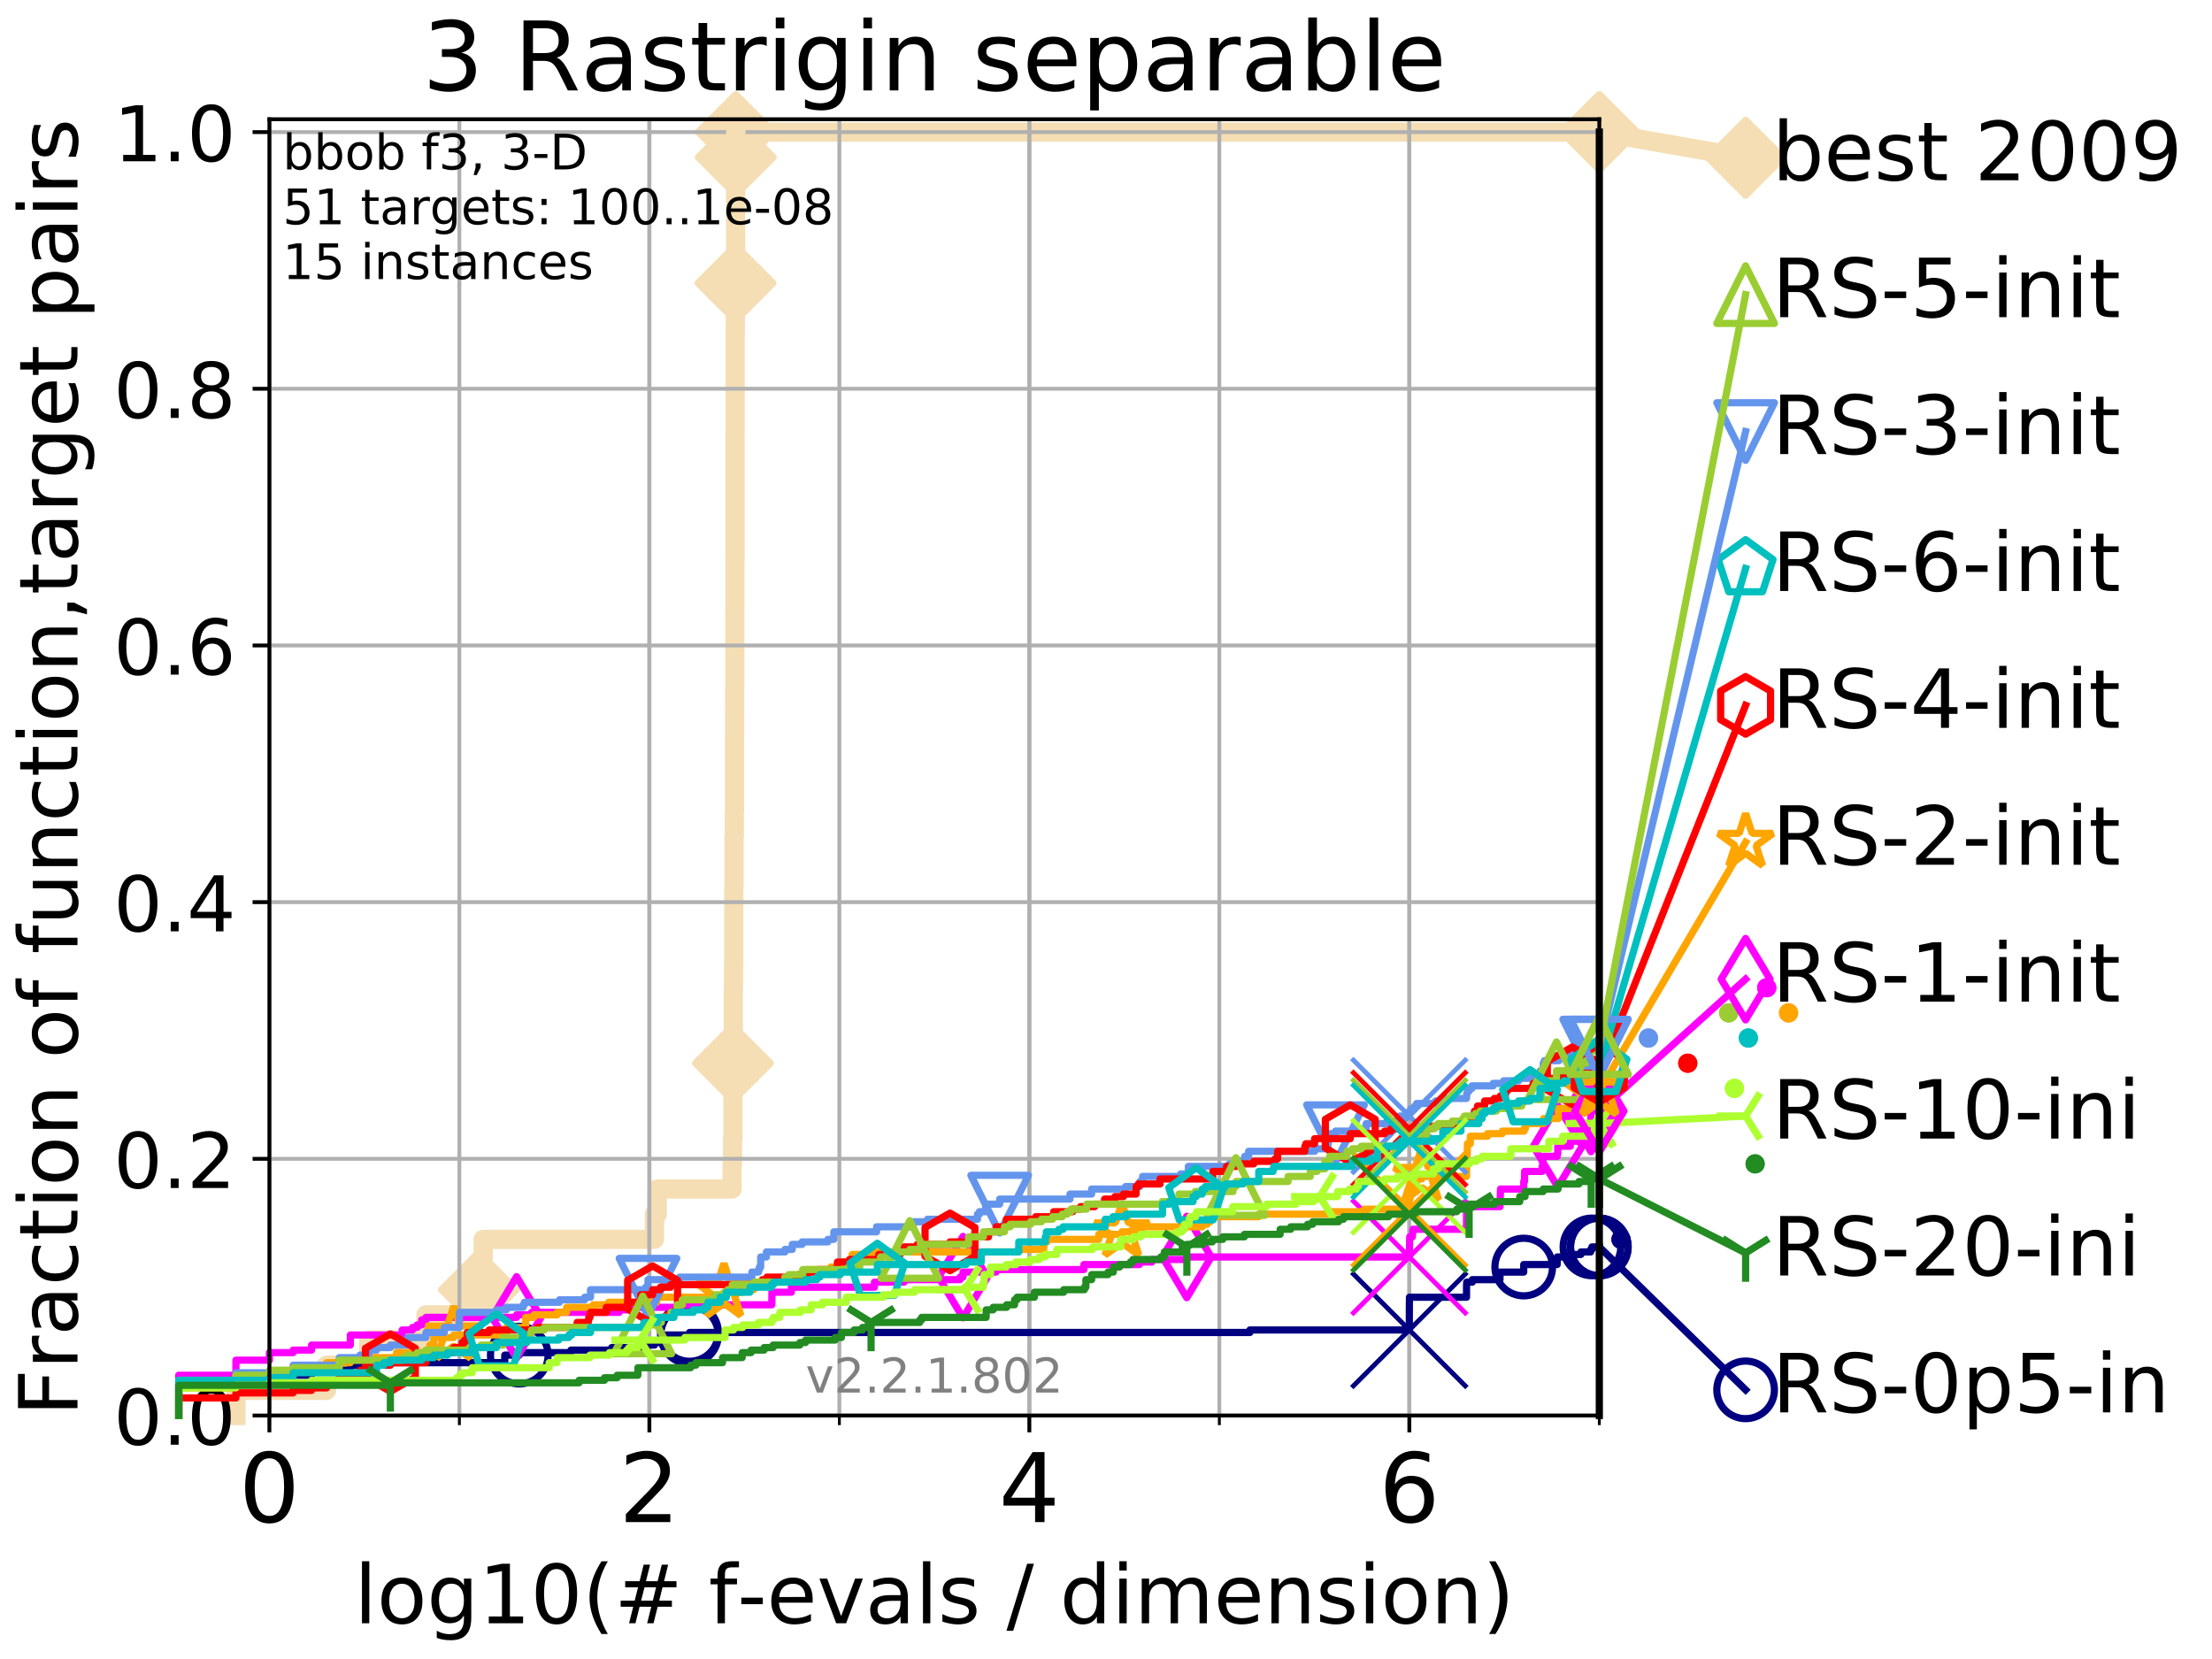 <?xml version="1.0" encoding="utf-8" standalone="no"?>
<!DOCTYPE svg PUBLIC "-//W3C//DTD SVG 1.1//EN"
  "http://www.w3.org/Graphics/SVG/1.1/DTD/svg11.dtd">
<!-- Created with matplotlib (http://matplotlib.org/) -->
<svg height="345.6pt" version="1.1" viewBox="0 0 460.8 345.6" width="460.8pt" xmlns="http://www.w3.org/2000/svg" xmlns:xlink="http://www.w3.org/1999/xlink">
 <defs>
  <style type="text/css">
*{stroke-linecap:butt;stroke-linejoin:round;}
  </style>
 </defs>
 <g id="figure_1">
  <g id="patch_1">
   <path d="M 0 345.6 
L 460.8 345.6 
L 460.8 0 
L 0 0 
z
" style="fill:#ffffff;"/>
  </g>
  <g id="axes_1">
   <g id="patch_2">
    <path d="M 56.12 294.88 
L 333.168 294.88 
L 333.168 24.84 
L 56.12 24.84 
z
" style="fill:#ffffff;"/>
   </g>
   <g id="line2d_1">
    <path d="M 49.151 294.88 
L 49.151 289.638 
L 68.034 289.638 
L 68.034 284.395 
L 76.815 284.395 
L 76.815 279.153 
L 88.729 279.153 
L 88.729 273.91 
L 96.808 273.91 
L 96.808 268.668 
L 99.761 268.668 
L 99.761 263.425 
L 100.643 263.425 
L 100.643 258.183 
L 136.332 258.183 
L 136.332 252.94 
L 136.915 252.94 
L 136.915 247.698 
L 152.497 247.698 
L 152.497 242.455 
L 152.602 242.455 
L 152.602 237.213 
L 152.685 237.213 
L 152.685 221.485 
L 152.768 221.485 
L 152.768 205.758 
L 152.81 205.758 
L 152.81 200.515 
L 152.872 200.515 
L 152.872 184.788 
L 152.913 184.788 
L 152.913 174.303 
L 152.974 174.303 
L 152.974 169.061 
L 153.015 169.061 
L 153.015 153.333 
L 153.036 153.333 
L 153.036 148.091 
L 153.056 148.091 
L 153.056 142.848 
L 153.076 142.848 
L 153.076 127.121 
L 153.097 127.121 
L 153.097 116.636 
L 153.117 116.636 
L 153.117 90.423 
L 153.137 90.423 
L 153.137 69.453 
L 153.178 69.453 
L 153.178 64.211 
L 153.218 64.211 
L 153.218 58.969 
L 153.238 58.969 
L 153.238 32.756 
L 153.279 32.756 
L 153.279 27.514 
L 333.168 27.514 
" style="fill:none;stroke:#f5deb3;stroke-linecap:square;stroke-width:4;"/>
   </g>
   <g id="line2d_2">
    <defs>
     <path d="M -0 7.778 
L 7.778 0 
L 0 -7.778 
L -7.778 -0 
z
" id="m6d036656c2" style="stroke:#f5deb3;stroke-linejoin:miter;stroke-width:1.5;"/>
    </defs>
    <g>
     <use style="fill:#f5deb3;stroke:#f5deb3;stroke-linejoin:miter;stroke-width:1.5;" x="99.761" xlink:href="#m6d036656c2" y="268.668"/>
     <use style="fill:#f5deb3;stroke:#f5deb3;stroke-linejoin:miter;stroke-width:1.5;" x="152.685" xlink:href="#m6d036656c2" y="221.485"/>
     <use style="fill:#f5deb3;stroke:#f5deb3;stroke-linejoin:miter;stroke-width:1.5;" x="153.218" xlink:href="#m6d036656c2" y="58.969"/>
     <use style="fill:#f5deb3;stroke:#f5deb3;stroke-linejoin:miter;stroke-width:1.5;" x="153.279" xlink:href="#m6d036656c2" y="32.756"/>
     <use style="fill:#f5deb3;stroke:#f5deb3;stroke-linejoin:miter;stroke-width:1.5;" x="153.279" xlink:href="#m6d036656c2" y="27.514"/>
     <use style="fill:#f5deb3;stroke:#f5deb3;stroke-linejoin:miter;stroke-width:1.5;" x="333.168" xlink:href="#m6d036656c2" y="27.514"/>
    </g>
   </g>
   <g id="line2d_3">
    <path style="fill:none;stroke:#f5deb3;stroke-linecap:square;stroke-width:4;"/>
    <g/>
   </g>
   <g id="line2d_4">
    <path d="M 333.168 27.514 
L 363.643 32.861 
" style="fill:none;stroke:#f5deb3;stroke-linecap:square;stroke-width:4;"/>
    <g>
     <use style="fill:#f5deb3;stroke:#f5deb3;stroke-linejoin:miter;stroke-width:1.5;" x="333.168" xlink:href="#m6d036656c2" y="27.514"/>
     <use style="fill:#f5deb3;stroke:#f5deb3;stroke-linejoin:miter;stroke-width:1.5;" x="363.643" xlink:href="#m6d036656c2" y="32.861"/>
    </g>
   </g>
   <g id="matplotlib.axis_1">
    <g id="xtick_1">
     <g id="line2d_5">
      <path clip-path="url(#p53c84ed663)" d="M 56.12 294.88 
L 56.12 24.84 
" style="fill:none;stroke:#b0b0b0;stroke-linecap:square;stroke-width:0.8;"/>
     </g>
     <g id="line2d_6">
      <defs>
       <path d="M 0 0 
L 0 3.5 
" id="m7e5f40b316" style="stroke:#000000;stroke-width:0.8;"/>
      </defs>
      <g>
       <use style="stroke:#000000;stroke-width:0.8;" x="56.12" xlink:href="#m7e5f40b316" y="294.88"/>
      </g>
     </g>
     <g id="text_1">
      <!-- 0 -->
      <defs>
       <path d="M 31.781 66.406 
Q 24.172 66.406 20.328 58.906 
Q 16.5 51.422 16.5 36.375 
Q 16.5 21.391 20.328 13.891 
Q 24.172 6.391 31.781 6.391 
Q 39.453 6.391 43.281 13.891 
Q 47.125 21.391 47.125 36.375 
Q 47.125 51.422 43.281 58.906 
Q 39.453 66.406 31.781 66.406 
z
M 31.781 74.219 
Q 44.047 74.219 50.516 64.516 
Q 56.984 54.828 56.984 36.375 
Q 56.984 17.969 50.516 8.266 
Q 44.047 -1.422 31.781 -1.422 
Q 19.531 -1.422 13.062 8.266 
Q 6.594 17.969 6.594 36.375 
Q 6.594 54.828 13.062 64.516 
Q 19.531 74.219 31.781 74.219 
z
" id="DejaVuSans-30"/>
      </defs>
      <g transform="translate(49.758 317.077)scale(0.2 -0.2)">
       <use xlink:href="#DejaVuSans-30"/>
      </g>
     </g>
    </g>
    <g id="xtick_2">
     <g id="line2d_7">
      <path clip-path="url(#p53c84ed663)" d="M 135.277 294.88 
L 135.277 24.84 
" style="fill:none;stroke:#b0b0b0;stroke-linecap:square;stroke-width:0.8;"/>
     </g>
     <g id="line2d_8">
      <g>
       <use style="stroke:#000000;stroke-width:0.8;" x="135.277" xlink:href="#m7e5f40b316" y="294.88"/>
      </g>
     </g>
     <g id="text_2">
      <!-- 2 -->
      <defs>
       <path d="M 19.188 8.297 
L 53.609 8.297 
L 53.609 0 
L 7.328 0 
L 7.328 8.297 
Q 12.938 14.109 22.625 23.891 
Q 32.328 33.688 34.812 36.531 
Q 39.547 41.844 41.422 45.531 
Q 43.312 49.219 43.312 52.781 
Q 43.312 58.594 39.234 62.25 
Q 35.156 65.922 28.609 65.922 
Q 23.969 65.922 18.812 64.312 
Q 13.672 62.703 7.812 59.422 
L 7.812 69.391 
Q 13.766 71.781 18.938 73 
Q 24.125 74.219 28.422 74.219 
Q 39.75 74.219 46.484 68.547 
Q 53.219 62.891 53.219 53.422 
Q 53.219 48.922 51.531 44.891 
Q 49.859 40.875 45.406 35.406 
Q 44.188 33.984 37.641 27.219 
Q 31.109 20.453 19.188 8.297 
z
" id="DejaVuSans-32"/>
      </defs>
      <g transform="translate(128.914 317.077)scale(0.2 -0.2)">
       <use xlink:href="#DejaVuSans-32"/>
      </g>
     </g>
    </g>
    <g id="xtick_3">
     <g id="line2d_9">
      <path clip-path="url(#p53c84ed663)" d="M 214.433 294.88 
L 214.433 24.84 
" style="fill:none;stroke:#b0b0b0;stroke-linecap:square;stroke-width:0.8;"/>
     </g>
     <g id="line2d_10">
      <g>
       <use style="stroke:#000000;stroke-width:0.8;" x="214.433" xlink:href="#m7e5f40b316" y="294.88"/>
      </g>
     </g>
     <g id="text_3">
      <!-- 4 -->
      <defs>
       <path d="M 37.797 64.312 
L 12.891 25.391 
L 37.797 25.391 
z
M 35.203 72.906 
L 47.609 72.906 
L 47.609 25.391 
L 58.016 25.391 
L 58.016 17.188 
L 47.609 17.188 
L 47.609 0 
L 37.797 0 
L 37.797 17.188 
L 4.891 17.188 
L 4.891 26.703 
z
" id="DejaVuSans-34"/>
      </defs>
      <g transform="translate(208.071 317.077)scale(0.2 -0.2)">
       <use xlink:href="#DejaVuSans-34"/>
      </g>
     </g>
    </g>
    <g id="xtick_4">
     <g id="line2d_11">
      <path clip-path="url(#p53c84ed663)" d="M 293.59 294.88 
L 293.59 24.84 
" style="fill:none;stroke:#b0b0b0;stroke-linecap:square;stroke-width:0.8;"/>
     </g>
     <g id="line2d_12">
      <g>
       <use style="stroke:#000000;stroke-width:0.8;" x="293.59" xlink:href="#m7e5f40b316" y="294.88"/>
      </g>
     </g>
     <g id="text_4">
      <!-- 6 -->
      <defs>
       <path d="M 33.016 40.375 
Q 26.375 40.375 22.484 35.828 
Q 18.609 31.297 18.609 23.391 
Q 18.609 15.531 22.484 10.953 
Q 26.375 6.391 33.016 6.391 
Q 39.656 6.391 43.531 10.953 
Q 47.406 15.531 47.406 23.391 
Q 47.406 31.297 43.531 35.828 
Q 39.656 40.375 33.016 40.375 
z
M 52.594 71.297 
L 52.594 62.312 
Q 48.875 64.062 45.094 64.984 
Q 41.312 65.922 37.594 65.922 
Q 27.828 65.922 22.672 59.328 
Q 17.531 52.734 16.797 39.406 
Q 19.672 43.656 24.016 45.922 
Q 28.375 48.188 33.594 48.188 
Q 44.578 48.188 50.953 41.516 
Q 57.328 34.859 57.328 23.391 
Q 57.328 12.156 50.688 5.359 
Q 44.047 -1.422 33.016 -1.422 
Q 20.359 -1.422 13.672 8.266 
Q 6.984 17.969 6.984 36.375 
Q 6.984 53.656 15.188 63.938 
Q 23.391 74.219 37.203 74.219 
Q 40.922 74.219 44.703 73.484 
Q 48.484 72.75 52.594 71.297 
z
" id="DejaVuSans-36"/>
      </defs>
      <g transform="translate(287.227 317.077)scale(0.2 -0.2)">
       <use xlink:href="#DejaVuSans-36"/>
      </g>
     </g>
    </g>
    <g id="xtick_5">
     <g id="line2d_13">
      <path clip-path="url(#p53c84ed663)" d="M 56.12 294.88 
L 56.12 24.84 
" style="fill:none;stroke:#b0b0b0;stroke-linecap:square;stroke-width:0.8;"/>
     </g>
     <g id="line2d_14">
      <defs>
       <path d="M 0 0 
L 0 2 
" id="md1eea2d9bf" style="stroke:#000000;stroke-width:0.6;"/>
      </defs>
      <g>
       <use style="stroke:#000000;stroke-width:0.6;" x="56.12" xlink:href="#md1eea2d9bf" y="294.88"/>
      </g>
     </g>
    </g>
    <g id="xtick_6">
     <g id="line2d_15">
      <path clip-path="url(#p53c84ed663)" d="M 95.698 294.88 
L 95.698 24.84 
" style="fill:none;stroke:#b0b0b0;stroke-linecap:square;stroke-width:0.8;"/>
     </g>
     <g id="line2d_16">
      <g>
       <use style="stroke:#000000;stroke-width:0.6;" x="95.698" xlink:href="#md1eea2d9bf" y="294.88"/>
      </g>
     </g>
    </g>
    <g id="xtick_7">
     <g id="line2d_17">
      <path clip-path="url(#p53c84ed663)" d="M 135.277 294.88 
L 135.277 24.84 
" style="fill:none;stroke:#b0b0b0;stroke-linecap:square;stroke-width:0.8;"/>
     </g>
     <g id="line2d_18">
      <g>
       <use style="stroke:#000000;stroke-width:0.6;" x="135.277" xlink:href="#md1eea2d9bf" y="294.88"/>
      </g>
     </g>
    </g>
    <g id="xtick_8">
     <g id="line2d_19">
      <path clip-path="url(#p53c84ed663)" d="M 174.855 294.88 
L 174.855 24.84 
" style="fill:none;stroke:#b0b0b0;stroke-linecap:square;stroke-width:0.8;"/>
     </g>
     <g id="line2d_20">
      <g>
       <use style="stroke:#000000;stroke-width:0.6;" x="174.855" xlink:href="#md1eea2d9bf" y="294.88"/>
      </g>
     </g>
    </g>
    <g id="xtick_9">
     <g id="line2d_21">
      <path clip-path="url(#p53c84ed663)" d="M 214.433 294.88 
L 214.433 24.84 
" style="fill:none;stroke:#b0b0b0;stroke-linecap:square;stroke-width:0.8;"/>
     </g>
     <g id="line2d_22">
      <g>
       <use style="stroke:#000000;stroke-width:0.6;" x="214.433" xlink:href="#md1eea2d9bf" y="294.88"/>
      </g>
     </g>
    </g>
    <g id="xtick_10">
     <g id="line2d_23">
      <path clip-path="url(#p53c84ed663)" d="M 254.011 294.88 
L 254.011 24.84 
" style="fill:none;stroke:#b0b0b0;stroke-linecap:square;stroke-width:0.8;"/>
     </g>
     <g id="line2d_24">
      <g>
       <use style="stroke:#000000;stroke-width:0.6;" x="254.011" xlink:href="#md1eea2d9bf" y="294.88"/>
      </g>
     </g>
    </g>
    <g id="xtick_11">
     <g id="line2d_25">
      <path clip-path="url(#p53c84ed663)" d="M 293.59 294.88 
L 293.59 24.84 
" style="fill:none;stroke:#b0b0b0;stroke-linecap:square;stroke-width:0.8;"/>
     </g>
     <g id="line2d_26">
      <g>
       <use style="stroke:#000000;stroke-width:0.6;" x="293.59" xlink:href="#md1eea2d9bf" y="294.88"/>
      </g>
     </g>
    </g>
    <g id="xtick_12">
     <g id="line2d_27">
      <path clip-path="url(#p53c84ed663)" d="M 333.168 294.88 
L 333.168 24.84 
" style="fill:none;stroke:#b0b0b0;stroke-linecap:square;stroke-width:0.8;"/>
     </g>
     <g id="line2d_28">
      <g>
       <use style="stroke:#000000;stroke-width:0.6;" x="333.168" xlink:href="#md1eea2d9bf" y="294.88"/>
      </g>
     </g>
    </g>
    <g id="text_5">
     <!-- log10(# f-evals / dimension) -->
     <defs>
      <path d="M 9.422 75.984 
L 18.406 75.984 
L 18.406 0 
L 9.422 0 
z
" id="DejaVuSans-6c"/>
      <path d="M 30.609 48.391 
Q 23.391 48.391 19.188 42.75 
Q 14.984 37.109 14.984 27.297 
Q 14.984 17.484 19.156 11.844 
Q 23.344 6.203 30.609 6.203 
Q 37.797 6.203 41.984 11.859 
Q 46.188 17.531 46.188 27.297 
Q 46.188 37.016 41.984 42.703 
Q 37.797 48.391 30.609 48.391 
z
M 30.609 56 
Q 42.328 56 49.016 48.375 
Q 55.719 40.766 55.719 27.297 
Q 55.719 13.875 49.016 6.219 
Q 42.328 -1.422 30.609 -1.422 
Q 18.844 -1.422 12.172 6.219 
Q 5.516 13.875 5.516 27.297 
Q 5.516 40.766 12.172 48.375 
Q 18.844 56 30.609 56 
z
" id="DejaVuSans-6f"/>
      <path d="M 45.406 27.984 
Q 45.406 37.75 41.375 43.109 
Q 37.359 48.484 30.078 48.484 
Q 22.859 48.484 18.828 43.109 
Q 14.797 37.75 14.797 27.984 
Q 14.797 18.266 18.828 12.891 
Q 22.859 7.516 30.078 7.516 
Q 37.359 7.516 41.375 12.891 
Q 45.406 18.266 45.406 27.984 
z
M 54.391 6.781 
Q 54.391 -7.172 48.188 -13.984 
Q 42 -20.797 29.203 -20.797 
Q 24.469 -20.797 20.266 -20.094 
Q 16.062 -19.391 12.109 -17.922 
L 12.109 -9.188 
Q 16.062 -11.328 19.922 -12.344 
Q 23.781 -13.375 27.781 -13.375 
Q 36.625 -13.375 41.016 -8.766 
Q 45.406 -4.156 45.406 5.172 
L 45.406 9.625 
Q 42.625 4.781 38.281 2.391 
Q 33.938 0 27.875 0 
Q 17.828 0 11.672 7.656 
Q 5.516 15.328 5.516 27.984 
Q 5.516 40.672 11.672 48.328 
Q 17.828 56 27.875 56 
Q 33.938 56 38.281 53.609 
Q 42.625 51.219 45.406 46.391 
L 45.406 54.688 
L 54.391 54.688 
z
" id="DejaVuSans-67"/>
      <path d="M 12.406 8.297 
L 28.516 8.297 
L 28.516 63.922 
L 10.984 60.406 
L 10.984 69.391 
L 28.422 72.906 
L 38.281 72.906 
L 38.281 8.297 
L 54.391 8.297 
L 54.391 0 
L 12.406 0 
z
" id="DejaVuSans-31"/>
      <path d="M 31 75.875 
Q 24.469 64.656 21.281 53.656 
Q 18.109 42.672 18.109 31.391 
Q 18.109 20.125 21.312 9.062 
Q 24.516 -2 31 -13.188 
L 23.188 -13.188 
Q 15.875 -1.703 12.234 9.375 
Q 8.594 20.453 8.594 31.391 
Q 8.594 42.281 12.203 53.312 
Q 15.828 64.359 23.188 75.875 
z
" id="DejaVuSans-28"/>
      <path d="M 51.125 44 
L 36.922 44 
L 32.812 27.688 
L 47.125 27.688 
z
M 43.797 71.781 
L 38.719 51.516 
L 52.984 51.516 
L 58.109 71.781 
L 65.922 71.781 
L 60.891 51.516 
L 76.125 51.516 
L 76.125 44 
L 58.984 44 
L 54.984 27.688 
L 70.516 27.688 
L 70.516 20.219 
L 53.078 20.219 
L 48 0 
L 40.188 0 
L 45.219 20.219 
L 30.906 20.219 
L 25.875 0 
L 18.016 0 
L 23.094 20.219 
L 7.719 20.219 
L 7.719 27.688 
L 24.906 27.688 
L 29 44 
L 13.281 44 
L 13.281 51.516 
L 30.906 51.516 
L 35.891 71.781 
z
" id="DejaVuSans-23"/>
      <path id="DejaVuSans-20"/>
      <path d="M 37.109 75.984 
L 37.109 68.5 
L 28.516 68.5 
Q 23.688 68.5 21.797 66.547 
Q 19.922 64.594 19.922 59.516 
L 19.922 54.688 
L 34.719 54.688 
L 34.719 47.703 
L 19.922 47.703 
L 19.922 0 
L 10.891 0 
L 10.891 47.703 
L 2.297 47.703 
L 2.297 54.688 
L 10.891 54.688 
L 10.891 58.5 
Q 10.891 67.625 15.141 71.797 
Q 19.391 75.984 28.609 75.984 
z
" id="DejaVuSans-66"/>
      <path d="M 4.891 31.391 
L 31.203 31.391 
L 31.203 23.391 
L 4.891 23.391 
z
" id="DejaVuSans-2d"/>
      <path d="M 56.203 29.594 
L 56.203 25.203 
L 14.891 25.203 
Q 15.484 15.922 20.484 11.062 
Q 25.484 6.203 34.422 6.203 
Q 39.594 6.203 44.453 7.469 
Q 49.312 8.734 54.109 11.281 
L 54.109 2.781 
Q 49.266 0.734 44.188 -0.344 
Q 39.109 -1.422 33.891 -1.422 
Q 20.797 -1.422 13.156 6.188 
Q 5.516 13.812 5.516 26.812 
Q 5.516 40.234 12.766 48.109 
Q 20.016 56 32.328 56 
Q 43.359 56 49.781 48.891 
Q 56.203 41.797 56.203 29.594 
z
M 47.219 32.234 
Q 47.125 39.594 43.094 43.984 
Q 39.062 48.391 32.422 48.391 
Q 24.906 48.391 20.391 44.141 
Q 15.875 39.891 15.188 32.172 
z
" id="DejaVuSans-65"/>
      <path d="M 2.984 54.688 
L 12.5 54.688 
L 29.594 8.797 
L 46.688 54.688 
L 56.203 54.688 
L 35.688 0 
L 23.484 0 
z
" id="DejaVuSans-76"/>
      <path d="M 34.281 27.484 
Q 23.391 27.484 19.188 25 
Q 14.984 22.516 14.984 16.5 
Q 14.984 11.719 18.141 8.906 
Q 21.297 6.109 26.703 6.109 
Q 34.188 6.109 38.703 11.406 
Q 43.219 16.703 43.219 25.484 
L 43.219 27.484 
z
M 52.203 31.203 
L 52.203 0 
L 43.219 0 
L 43.219 8.297 
Q 40.141 3.328 35.547 0.953 
Q 30.953 -1.422 24.312 -1.422 
Q 15.922 -1.422 10.953 3.297 
Q 6 8.016 6 15.922 
Q 6 25.141 12.172 29.828 
Q 18.359 34.516 30.609 34.516 
L 43.219 34.516 
L 43.219 35.406 
Q 43.219 41.609 39.141 45 
Q 35.062 48.391 27.688 48.391 
Q 23 48.391 18.547 47.266 
Q 14.109 46.141 10.016 43.891 
L 10.016 52.203 
Q 14.938 54.109 19.578 55.047 
Q 24.219 56 28.609 56 
Q 40.484 56 46.344 49.844 
Q 52.203 43.703 52.203 31.203 
z
" id="DejaVuSans-61"/>
      <path d="M 44.281 53.078 
L 44.281 44.578 
Q 40.484 46.531 36.375 47.5 
Q 32.281 48.484 27.875 48.484 
Q 21.188 48.484 17.844 46.438 
Q 14.5 44.391 14.5 40.281 
Q 14.5 37.156 16.891 35.375 
Q 19.281 33.594 26.516 31.984 
L 29.594 31.297 
Q 39.156 29.25 43.188 25.516 
Q 47.219 21.781 47.219 15.094 
Q 47.219 7.469 41.188 3.016 
Q 35.156 -1.422 24.609 -1.422 
Q 20.219 -1.422 15.453 -0.562 
Q 10.688 0.297 5.422 2 
L 5.422 11.281 
Q 10.406 8.688 15.234 7.391 
Q 20.062 6.109 24.812 6.109 
Q 31.156 6.109 34.562 8.281 
Q 37.984 10.453 37.984 14.406 
Q 37.984 18.062 35.516 20.016 
Q 33.062 21.969 24.703 23.781 
L 21.578 24.516 
Q 13.234 26.266 9.516 29.906 
Q 5.812 33.547 5.812 39.891 
Q 5.812 47.609 11.281 51.797 
Q 16.75 56 26.812 56 
Q 31.781 56 36.172 55.266 
Q 40.578 54.547 44.281 53.078 
z
" id="DejaVuSans-73"/>
      <path d="M 25.391 72.906 
L 33.688 72.906 
L 8.297 -9.281 
L 0 -9.281 
z
" id="DejaVuSans-2f"/>
      <path d="M 45.406 46.391 
L 45.406 75.984 
L 54.391 75.984 
L 54.391 0 
L 45.406 0 
L 45.406 8.203 
Q 42.578 3.328 38.25 0.953 
Q 33.938 -1.422 27.875 -1.422 
Q 17.969 -1.422 11.734 6.484 
Q 5.516 14.406 5.516 27.297 
Q 5.516 40.188 11.734 48.094 
Q 17.969 56 27.875 56 
Q 33.938 56 38.25 53.625 
Q 42.578 51.266 45.406 46.391 
z
M 14.797 27.297 
Q 14.797 17.391 18.875 11.75 
Q 22.953 6.109 30.078 6.109 
Q 37.203 6.109 41.297 11.75 
Q 45.406 17.391 45.406 27.297 
Q 45.406 37.203 41.297 42.844 
Q 37.203 48.484 30.078 48.484 
Q 22.953 48.484 18.875 42.844 
Q 14.797 37.203 14.797 27.297 
z
" id="DejaVuSans-64"/>
      <path d="M 9.422 54.688 
L 18.406 54.688 
L 18.406 0 
L 9.422 0 
z
M 9.422 75.984 
L 18.406 75.984 
L 18.406 64.594 
L 9.422 64.594 
z
" id="DejaVuSans-69"/>
      <path d="M 52 44.188 
Q 55.375 50.25 60.062 53.125 
Q 64.75 56 71.094 56 
Q 79.641 56 84.281 50.016 
Q 88.922 44.047 88.922 33.016 
L 88.922 0 
L 79.891 0 
L 79.891 32.719 
Q 79.891 40.578 77.094 44.375 
Q 74.312 48.188 68.609 48.188 
Q 61.625 48.188 57.562 43.547 
Q 53.516 38.922 53.516 30.906 
L 53.516 0 
L 44.484 0 
L 44.484 32.719 
Q 44.484 40.625 41.703 44.406 
Q 38.922 48.188 33.109 48.188 
Q 26.219 48.188 22.156 43.531 
Q 18.109 38.875 18.109 30.906 
L 18.109 0 
L 9.078 0 
L 9.078 54.688 
L 18.109 54.688 
L 18.109 46.188 
Q 21.188 51.219 25.484 53.609 
Q 29.781 56 35.688 56 
Q 41.656 56 45.828 52.969 
Q 50 49.953 52 44.188 
z
" id="DejaVuSans-6d"/>
      <path d="M 54.891 33.016 
L 54.891 0 
L 45.906 0 
L 45.906 32.719 
Q 45.906 40.484 42.875 44.328 
Q 39.844 48.188 33.797 48.188 
Q 26.516 48.188 22.312 43.547 
Q 18.109 38.922 18.109 30.906 
L 18.109 0 
L 9.078 0 
L 9.078 54.688 
L 18.109 54.688 
L 18.109 46.188 
Q 21.344 51.125 25.703 53.562 
Q 30.078 56 35.797 56 
Q 45.219 56 50.047 50.172 
Q 54.891 44.344 54.891 33.016 
z
" id="DejaVuSans-6e"/>
      <path d="M 8.016 75.875 
L 15.828 75.875 
Q 23.141 64.359 26.781 53.312 
Q 30.422 42.281 30.422 31.391 
Q 30.422 20.453 26.781 9.375 
Q 23.141 -1.703 15.828 -13.188 
L 8.016 -13.188 
Q 14.5 -2 17.703 9.062 
Q 20.906 20.125 20.906 31.391 
Q 20.906 42.672 17.703 53.656 
Q 14.5 64.656 8.016 75.875 
z
" id="DejaVuSans-29"/>
     </defs>
     <g transform="translate(73.803 338.154)scale(0.17 -0.17)">
      <use xlink:href="#DejaVuSans-6c"/>
      <use x="27.783" xlink:href="#DejaVuSans-6f"/>
      <use x="88.965" xlink:href="#DejaVuSans-67"/>
      <use x="152.441" xlink:href="#DejaVuSans-31"/>
      <use x="216.064" xlink:href="#DejaVuSans-30"/>
      <use x="279.688" xlink:href="#DejaVuSans-28"/>
      <use x="318.701" xlink:href="#DejaVuSans-23"/>
      <use x="402.49" xlink:href="#DejaVuSans-20"/>
      <use x="434.277" xlink:href="#DejaVuSans-66"/>
      <use x="469.404" xlink:href="#DejaVuSans-2d"/>
      <use x="505.488" xlink:href="#DejaVuSans-65"/>
      <use x="567.012" xlink:href="#DejaVuSans-76"/>
      <use x="626.191" xlink:href="#DejaVuSans-61"/>
      <use x="687.471" xlink:href="#DejaVuSans-6c"/>
      <use x="715.254" xlink:href="#DejaVuSans-73"/>
      <use x="767.354" xlink:href="#DejaVuSans-20"/>
      <use x="799.141" xlink:href="#DejaVuSans-2f"/>
      <use x="832.832" xlink:href="#DejaVuSans-20"/>
      <use x="864.619" xlink:href="#DejaVuSans-64"/>
      <use x="928.096" xlink:href="#DejaVuSans-69"/>
      <use x="955.879" xlink:href="#DejaVuSans-6d"/>
      <use x="1053.291" xlink:href="#DejaVuSans-65"/>
      <use x="1114.814" xlink:href="#DejaVuSans-6e"/>
      <use x="1178.193" xlink:href="#DejaVuSans-73"/>
      <use x="1230.293" xlink:href="#DejaVuSans-69"/>
      <use x="1258.076" xlink:href="#DejaVuSans-6f"/>
      <use x="1319.258" xlink:href="#DejaVuSans-6e"/>
      <use x="1382.637" xlink:href="#DejaVuSans-29"/>
     </g>
    </g>
   </g>
   <g id="matplotlib.axis_2">
    <g id="ytick_1">
     <g id="line2d_29">
      <path clip-path="url(#p53c84ed663)" d="M 56.12 294.88 
L 333.168 294.88 
" style="fill:none;stroke:#b0b0b0;stroke-linecap:square;stroke-width:0.8;"/>
     </g>
     <g id="line2d_30">
      <defs>
       <path d="M 0 0 
L -3.5 0 
" id="md31692b64f" style="stroke:#000000;stroke-width:0.8;"/>
      </defs>
      <g>
       <use style="stroke:#000000;stroke-width:0.8;" x="56.12" xlink:href="#md31692b64f" y="294.88"/>
      </g>
     </g>
     <g id="text_6">
      <!-- 0.0 -->
      <defs>
       <path d="M 10.688 12.406 
L 21 12.406 
L 21 0 
L 10.688 0 
z
" id="DejaVuSans-2e"/>
      </defs>
      <g transform="translate(23.675 300.959)scale(0.16 -0.16)">
       <use xlink:href="#DejaVuSans-30"/>
       <use x="63.623" xlink:href="#DejaVuSans-2e"/>
       <use x="95.41" xlink:href="#DejaVuSans-30"/>
      </g>
     </g>
    </g>
    <g id="ytick_2">
     <g id="line2d_31">
      <path clip-path="url(#p53c84ed663)" d="M 56.12 241.407 
L 333.168 241.407 
" style="fill:none;stroke:#b0b0b0;stroke-linecap:square;stroke-width:0.8;"/>
     </g>
     <g id="line2d_32">
      <g>
       <use style="stroke:#000000;stroke-width:0.8;" x="56.12" xlink:href="#md31692b64f" y="241.407"/>
      </g>
     </g>
     <g id="text_7">
      <!-- 0.2 -->
      <g transform="translate(23.675 247.485)scale(0.16 -0.16)">
       <use xlink:href="#DejaVuSans-30"/>
       <use x="63.623" xlink:href="#DejaVuSans-2e"/>
       <use x="95.41" xlink:href="#DejaVuSans-32"/>
      </g>
     </g>
    </g>
    <g id="ytick_3">
     <g id="line2d_33">
      <path clip-path="url(#p53c84ed663)" d="M 56.12 187.933 
L 333.168 187.933 
" style="fill:none;stroke:#b0b0b0;stroke-linecap:square;stroke-width:0.8;"/>
     </g>
     <g id="line2d_34">
      <g>
       <use style="stroke:#000000;stroke-width:0.8;" x="56.12" xlink:href="#md31692b64f" y="187.933"/>
      </g>
     </g>
     <g id="text_8">
      <!-- 0.4 -->
      <g transform="translate(23.675 194.012)scale(0.16 -0.16)">
       <use xlink:href="#DejaVuSans-30"/>
       <use x="63.623" xlink:href="#DejaVuSans-2e"/>
       <use x="95.41" xlink:href="#DejaVuSans-34"/>
      </g>
     </g>
    </g>
    <g id="ytick_4">
     <g id="line2d_35">
      <path clip-path="url(#p53c84ed663)" d="M 56.12 134.46 
L 333.168 134.46 
" style="fill:none;stroke:#b0b0b0;stroke-linecap:square;stroke-width:0.8;"/>
     </g>
     <g id="line2d_36">
      <g>
       <use style="stroke:#000000;stroke-width:0.8;" x="56.12" xlink:href="#md31692b64f" y="134.46"/>
      </g>
     </g>
     <g id="text_9">
      <!-- 0.6 -->
      <g transform="translate(23.675 140.539)scale(0.16 -0.16)">
       <use xlink:href="#DejaVuSans-30"/>
       <use x="63.623" xlink:href="#DejaVuSans-2e"/>
       <use x="95.41" xlink:href="#DejaVuSans-36"/>
      </g>
     </g>
    </g>
    <g id="ytick_5">
     <g id="line2d_37">
      <path clip-path="url(#p53c84ed663)" d="M 56.12 80.987 
L 333.168 80.987 
" style="fill:none;stroke:#b0b0b0;stroke-linecap:square;stroke-width:0.8;"/>
     </g>
     <g id="line2d_38">
      <g>
       <use style="stroke:#000000;stroke-width:0.8;" x="56.12" xlink:href="#md31692b64f" y="80.987"/>
      </g>
     </g>
     <g id="text_10">
      <!-- 0.8 -->
      <defs>
       <path d="M 31.781 34.625 
Q 24.75 34.625 20.719 30.859 
Q 16.703 27.094 16.703 20.516 
Q 16.703 13.922 20.719 10.156 
Q 24.75 6.391 31.781 6.391 
Q 38.812 6.391 42.859 10.172 
Q 46.922 13.969 46.922 20.516 
Q 46.922 27.094 42.891 30.859 
Q 38.875 34.625 31.781 34.625 
z
M 21.922 38.812 
Q 15.578 40.375 12.031 44.719 
Q 8.5 49.078 8.5 55.328 
Q 8.5 64.062 14.719 69.141 
Q 20.953 74.219 31.781 74.219 
Q 42.672 74.219 48.875 69.141 
Q 55.078 64.062 55.078 55.328 
Q 55.078 49.078 51.531 44.719 
Q 48 40.375 41.703 38.812 
Q 48.828 37.156 52.797 32.312 
Q 56.781 27.484 56.781 20.516 
Q 56.781 9.906 50.312 4.234 
Q 43.844 -1.422 31.781 -1.422 
Q 19.734 -1.422 13.25 4.234 
Q 6.781 9.906 6.781 20.516 
Q 6.781 27.484 10.781 32.312 
Q 14.797 37.156 21.922 38.812 
z
M 18.312 54.391 
Q 18.312 48.734 21.844 45.562 
Q 25.391 42.391 31.781 42.391 
Q 38.141 42.391 41.719 45.562 
Q 45.312 48.734 45.312 54.391 
Q 45.312 60.062 41.719 63.234 
Q 38.141 66.406 31.781 66.406 
Q 25.391 66.406 21.844 63.234 
Q 18.312 60.062 18.312 54.391 
z
" id="DejaVuSans-38"/>
      </defs>
      <g transform="translate(23.675 87.066)scale(0.16 -0.16)">
       <use xlink:href="#DejaVuSans-30"/>
       <use x="63.623" xlink:href="#DejaVuSans-2e"/>
       <use x="95.41" xlink:href="#DejaVuSans-38"/>
      </g>
     </g>
    </g>
    <g id="ytick_6">
     <g id="line2d_39">
      <path clip-path="url(#p53c84ed663)" d="M 56.12 27.514 
L 333.168 27.514 
" style="fill:none;stroke:#b0b0b0;stroke-linecap:square;stroke-width:0.8;"/>
     </g>
     <g id="line2d_40">
      <g>
       <use style="stroke:#000000;stroke-width:0.8;" x="56.12" xlink:href="#md31692b64f" y="27.514"/>
      </g>
     </g>
     <g id="text_11">
      <!-- 1.0 -->
      <g transform="translate(23.675 33.592)scale(0.16 -0.16)">
       <use xlink:href="#DejaVuSans-31"/>
       <use x="63.623" xlink:href="#DejaVuSans-2e"/>
       <use x="95.41" xlink:href="#DejaVuSans-30"/>
      </g>
     </g>
    </g>
    <g id="text_12">
     <!-- Fraction of function,target pairs -->
     <defs>
      <path d="M 9.812 72.906 
L 51.703 72.906 
L 51.703 64.594 
L 19.672 64.594 
L 19.672 43.109 
L 48.578 43.109 
L 48.578 34.812 
L 19.672 34.812 
L 19.672 0 
L 9.812 0 
z
" id="DejaVuSans-46"/>
      <path d="M 41.109 46.297 
Q 39.594 47.172 37.812 47.578 
Q 36.031 48 33.891 48 
Q 26.266 48 22.188 43.047 
Q 18.109 38.094 18.109 28.812 
L 18.109 0 
L 9.078 0 
L 9.078 54.688 
L 18.109 54.688 
L 18.109 46.188 
Q 20.953 51.172 25.484 53.578 
Q 30.031 56 36.531 56 
Q 37.453 56 38.578 55.875 
Q 39.703 55.766 41.062 55.516 
z
" id="DejaVuSans-72"/>
      <path d="M 48.781 52.594 
L 48.781 44.188 
Q 44.969 46.297 41.141 47.344 
Q 37.312 48.391 33.406 48.391 
Q 24.656 48.391 19.812 42.844 
Q 14.984 37.312 14.984 27.297 
Q 14.984 17.281 19.812 11.734 
Q 24.656 6.203 33.406 6.203 
Q 37.312 6.203 41.141 7.25 
Q 44.969 8.297 48.781 10.406 
L 48.781 2.094 
Q 45.016 0.344 40.984 -0.531 
Q 36.969 -1.422 32.422 -1.422 
Q 20.062 -1.422 12.781 6.344 
Q 5.516 14.109 5.516 27.297 
Q 5.516 40.672 12.859 48.328 
Q 20.219 56 33.016 56 
Q 37.156 56 41.109 55.141 
Q 45.062 54.297 48.781 52.594 
z
" id="DejaVuSans-63"/>
      <path d="M 18.312 70.219 
L 18.312 54.688 
L 36.812 54.688 
L 36.812 47.703 
L 18.312 47.703 
L 18.312 18.016 
Q 18.312 11.328 20.141 9.422 
Q 21.969 7.516 27.594 7.516 
L 36.812 7.516 
L 36.812 0 
L 27.594 0 
Q 17.188 0 13.234 3.875 
Q 9.281 7.766 9.281 18.016 
L 9.281 47.703 
L 2.688 47.703 
L 2.688 54.688 
L 9.281 54.688 
L 9.281 70.219 
z
" id="DejaVuSans-74"/>
      <path d="M 8.5 21.578 
L 8.5 54.688 
L 17.484 54.688 
L 17.484 21.922 
Q 17.484 14.156 20.5 10.266 
Q 23.531 6.391 29.594 6.391 
Q 36.859 6.391 41.078 11.031 
Q 45.312 15.672 45.312 23.688 
L 45.312 54.688 
L 54.297 54.688 
L 54.297 0 
L 45.312 0 
L 45.312 8.406 
Q 42.047 3.422 37.719 1 
Q 33.406 -1.422 27.688 -1.422 
Q 18.266 -1.422 13.375 4.438 
Q 8.5 10.297 8.5 21.578 
z
M 31.109 56 
z
" id="DejaVuSans-75"/>
      <path d="M 11.719 12.406 
L 22.016 12.406 
L 22.016 4 
L 14.016 -11.625 
L 7.719 -11.625 
L 11.719 4 
z
" id="DejaVuSans-2c"/>
      <path d="M 18.109 8.203 
L 18.109 -20.797 
L 9.078 -20.797 
L 9.078 54.688 
L 18.109 54.688 
L 18.109 46.391 
Q 20.953 51.266 25.266 53.625 
Q 29.594 56 35.594 56 
Q 45.562 56 51.781 48.094 
Q 58.016 40.188 58.016 27.297 
Q 58.016 14.406 51.781 6.484 
Q 45.562 -1.422 35.594 -1.422 
Q 29.594 -1.422 25.266 0.953 
Q 20.953 3.328 18.109 8.203 
z
M 48.688 27.297 
Q 48.688 37.203 44.609 42.844 
Q 40.531 48.484 33.406 48.484 
Q 26.266 48.484 22.188 42.844 
Q 18.109 37.203 18.109 27.297 
Q 18.109 17.391 22.188 11.75 
Q 26.266 6.109 33.406 6.109 
Q 40.531 6.109 44.609 11.75 
Q 48.688 17.391 48.688 27.297 
z
" id="DejaVuSans-70"/>
     </defs>
     <g transform="translate(16.14 294.999)rotate(-90)scale(0.17 -0.17)">
      <use xlink:href="#DejaVuSans-46"/>
      <use x="57.41" xlink:href="#DejaVuSans-72"/>
      <use x="98.523" xlink:href="#DejaVuSans-61"/>
      <use x="159.803" xlink:href="#DejaVuSans-63"/>
      <use x="214.783" xlink:href="#DejaVuSans-74"/>
      <use x="253.992" xlink:href="#DejaVuSans-69"/>
      <use x="281.775" xlink:href="#DejaVuSans-6f"/>
      <use x="342.957" xlink:href="#DejaVuSans-6e"/>
      <use x="406.336" xlink:href="#DejaVuSans-20"/>
      <use x="438.123" xlink:href="#DejaVuSans-6f"/>
      <use x="499.305" xlink:href="#DejaVuSans-66"/>
      <use x="534.51" xlink:href="#DejaVuSans-20"/>
      <use x="566.297" xlink:href="#DejaVuSans-66"/>
      <use x="601.502" xlink:href="#DejaVuSans-75"/>
      <use x="664.881" xlink:href="#DejaVuSans-6e"/>
      <use x="728.26" xlink:href="#DejaVuSans-63"/>
      <use x="783.24" xlink:href="#DejaVuSans-74"/>
      <use x="822.449" xlink:href="#DejaVuSans-69"/>
      <use x="850.232" xlink:href="#DejaVuSans-6f"/>
      <use x="911.414" xlink:href="#DejaVuSans-6e"/>
      <use x="974.793" xlink:href="#DejaVuSans-2c"/>
      <use x="1006.58" xlink:href="#DejaVuSans-74"/>
      <use x="1045.789" xlink:href="#DejaVuSans-61"/>
      <use x="1107.068" xlink:href="#DejaVuSans-72"/>
      <use x="1148.166" xlink:href="#DejaVuSans-67"/>
      <use x="1211.643" xlink:href="#DejaVuSans-65"/>
      <use x="1273.166" xlink:href="#DejaVuSans-74"/>
      <use x="1312.375" xlink:href="#DejaVuSans-20"/>
      <use x="1344.162" xlink:href="#DejaVuSans-70"/>
      <use x="1407.639" xlink:href="#DejaVuSans-61"/>
      <use x="1468.918" xlink:href="#DejaVuSans-69"/>
      <use x="1496.701" xlink:href="#DejaVuSans-72"/>
      <use x="1537.814" xlink:href="#DejaVuSans-73"/>
     </g>
    </g>
   </g>
   <g id="line2d_41">
    <defs>
     <path d="M 0 1.5 
C 0.398 1.5 0.779 1.342 1.061 1.061 
C 1.342 0.779 1.5 0.398 1.5 0 
C 1.5 -0.398 1.342 -0.779 1.061 -1.061 
C 0.779 -1.342 0.398 -1.5 0 -1.5 
C -0.398 -1.5 -0.779 -1.342 -1.061 -1.061 
C -1.342 -0.779 -1.5 -0.398 -1.5 0 
C -1.5 0.398 -1.342 0.779 -1.061 1.061 
C -0.779 1.342 -0.398 1.5 0 1.5 
z
" id="me9aabb2446" style="stroke:#f5deb3;"/>
    </defs>
    <g>
     <use style="fill:#f5deb3;stroke:#f5deb3;" x="153.279" xlink:href="#me9aabb2446" y="27.514"/>
     <use style="fill:#f5deb3;stroke:#f5deb3;" x="153.279" xlink:href="#me9aabb2446" y="27.514"/>
    </g>
   </g>
   <g id="line2d_42">
    <defs>
     <path d="M 0 1.5 
C 0.398 1.5 0.779 1.342 1.061 1.061 
C 1.342 0.779 1.5 0.398 1.5 0 
C 1.5 -0.398 1.342 -0.779 1.061 -1.061 
C 0.779 -1.342 0.398 -1.5 0 -1.5 
C -0.398 -1.5 -0.779 -1.342 -1.061 -1.061 
C -1.342 -0.779 -1.5 -0.398 -1.5 0 
C -1.5 0.398 -1.342 0.779 -1.061 1.061 
C -0.779 1.342 -0.398 1.5 0 1.5 
z
" id="m18d89beb75" style="stroke:#000080;"/>
    </defs>
    <g>
     <use style="fill:#000080;stroke:#000080;" x="337.683" xlink:href="#m18d89beb75" y="258.183"/>
     <use style="fill:#000080;stroke:#000080;" x="337.683" xlink:href="#m18d89beb75" y="258.183"/>
    </g>
   </g>
   <g id="line2d_43">
    <path d="M 37.236 294.88 
L 37.236 288.589 
L 49.151 288.589 
L 49.151 287.541 
L 56.12 287.541 
L 56.12 286.492 
L 64.9 286.492 
L 64.9 285.444 
L 72.979 285.444 
L 72.979 284.395 
L 76.815 284.395 
L 76.815 283.871 
L 105.153 283.871 
L 105.153 282.298 
L 108.176 282.298 
L 108.176 281.774 
L 118.944 281.774 
L 118.944 281.25 
L 127.426 281.25 
L 127.426 280.725 
L 134.152 280.725 
L 134.152 280.201 
L 136.332 280.201 
L 136.332 279.677 
L 138.741 279.677 
L 138.741 278.104 
L 143.639 278.104 
L 143.639 277.58 
L 260.376 277.58 
L 260.376 277.056 
L 293.59 277.056 
L 293.59 276.007 
L 293.59 276.007 
L 293.59 275.483 
L 293.59 275.483 
L 293.59 274.959 
L 293.59 274.959 
L 293.59 273.91 
L 293.59 273.91 
L 293.59 273.386 
L 293.59 273.386 
L 293.59 272.862 
L 293.593 272.862 
L 293.593 272.337 
L 293.598 272.337 
L 293.598 271.289 
L 293.611 271.289 
L 293.611 270.765 
L 293.612 270.765 
L 293.612 270.24 
L 305.504 270.24 
L 305.504 269.716 
L 305.504 269.716 
L 305.504 269.192 
L 305.505 269.192 
L 305.505 268.668 
L 305.505 268.668 
L 305.505 268.143 
L 305.511 268.143 
L 305.511 267.619 
L 305.537 267.619 
L 305.537 267.095 
L 306.706 267.095 
L 306.706 266.571 
L 312.473 266.571 
L 312.473 266.046 
L 312.473 266.046 
L 312.473 265.522 
L 312.495 265.522 
L 312.495 264.998 
L 317.418 264.998 
L 317.418 264.474 
L 317.418 264.474 
L 317.418 263.949 
L 317.419 263.949 
L 317.419 263.425 
L 324.388 263.425 
L 324.388 262.901 
L 324.39 262.901 
L 324.39 261.852 
L 327.037 261.852 
L 327.037 261.328 
L 329.334 261.328 
L 329.334 260.804 
L 331.36 260.804 
L 331.36 260.28 
L 331.631 260.28 
L 331.631 259.755 
L 333.168 259.755 
" style="fill:none;stroke:#000080;stroke-linecap:square;stroke-width:1.5;"/>
   </g>
   <g id="line2d_44">
    <defs>
     <path d="M 0 6 
C 1.591 6 3.117 5.368 4.243 4.243 
C 5.368 3.117 6 1.591 6 0 
C 6 -1.591 5.368 -3.117 4.243 -4.243 
C 3.117 -5.368 1.591 -6 0 -6 
C -1.591 -6 -3.117 -5.368 -4.243 -4.243 
C -5.368 -3.117 -6 -1.591 -6 0 
C -6 1.591 -5.368 3.117 -4.243 4.243 
C -3.117 5.368 -1.591 6 0 6 
z
" id="m507780cc80" style="stroke:#000080;stroke-width:1.5;"/>
    </defs>
    <g>
     <use style="fill-opacity:0;stroke:#000080;stroke-width:1.5;" x="108.176" xlink:href="#m507780cc80" y="282.298"/>
     <use style="fill-opacity:0;stroke:#000080;stroke-width:1.5;" x="143.639" xlink:href="#m507780cc80" y="278.104"/>
     <use style="fill-opacity:0;stroke:#000080;stroke-width:1.5;" x="143.639" xlink:href="#m507780cc80" y="277.58"/>
     <use style="fill-opacity:0;stroke:#000080;stroke-width:1.5;" x="317.419" xlink:href="#m507780cc80" y="263.949"/>
     <use style="fill-opacity:0;stroke:#000080;stroke-width:1.5;" x="331.631" xlink:href="#m507780cc80" y="259.755"/>
     <use style="fill-opacity:0;stroke:#000080;stroke-width:1.5;" x="333.168" xlink:href="#m507780cc80" y="259.755"/>
    </g>
   </g>
   <g id="line2d_45">
    <path style="fill:none;stroke:#000080;stroke-linecap:square;stroke-width:1.5;"/>
    <g/>
   </g>
   <g id="line2d_46">
    <path clip-path="url(#p53c84ed663)" d="M 293.59 277.056 
" style="fill:none;stroke:#000080;stroke-linecap:square;stroke-width:1.5;"/>
    <defs>
     <path d="M -12 12 
L 12 -12 
M -12 -12 
L 12 12 
" id="med0ae0f7c8" style="stroke:#000080;"/>
    </defs>
    <g clip-path="url(#p53c84ed663)">
     <use style="fill:#000080;stroke:#000080;" x="293.59" xlink:href="#med0ae0f7c8" y="277.056"/>
    </g>
   </g>
   <g id="line2d_47">
    <defs>
     <path d="M 0 1.5 
C 0.398 1.5 0.779 1.342 1.061 1.061 
C 1.342 0.779 1.5 0.398 1.5 0 
C 1.5 -0.398 1.342 -0.779 1.061 -1.061 
C 0.779 -1.342 0.398 -1.5 0 -1.5 
C -0.398 -1.5 -0.779 -1.342 -1.061 -1.061 
C -1.342 -0.779 -1.5 -0.398 -1.5 0 
C -1.5 0.398 -1.342 0.779 -1.061 1.061 
C -0.779 1.342 -0.398 1.5 0 1.5 
z
" id="ma4c8ff90d4" style="stroke:#ff00ff;"/>
    </defs>
    <g>
     <use style="fill:#ff00ff;stroke:#ff00ff;" x="368.039" xlink:href="#ma4c8ff90d4" y="205.758"/>
     <use style="fill:#ff00ff;stroke:#ff00ff;" x="368.039" xlink:href="#ma4c8ff90d4" y="205.758"/>
    </g>
   </g>
   <g id="line2d_48">
    <path d="M 37.236 294.88 
L 37.236 286.492 
L 49.151 286.492 
L 49.151 283.347 
L 56.12 283.347 
L 56.12 281.774 
L 61.065 281.774 
L 61.065 281.25 
L 64.9 281.25 
L 64.9 280.201 
L 72.979 280.201 
L 72.979 278.104 
L 83.784 278.104 
L 83.784 277.056 
L 85.935 277.056 
L 85.935 276.531 
L 86.918 276.531 
L 86.918 276.007 
L 87.847 276.007 
L 87.847 274.959 
L 88.729 274.959 
L 88.729 274.434 
L 107.613 274.434 
L 107.613 273.91 
L 110.746 273.91 
L 110.746 273.386 
L 128.981 273.386 
L 128.981 272.862 
L 132.074 272.862 
L 132.074 272.337 
L 141.86 272.337 
L 141.86 271.813 
L 160.782 271.813 
L 160.808 269.192 
L 164.858 269.192 
L 164.858 268.143 
L 182.161 268.143 
L 182.161 267.095 
L 188.321 267.095 
L 188.321 266.571 
L 199.998 266.571 
L 199.998 266.046 
L 200.616 266.046 
L 200.616 264.998 
L 207.493 264.998 
L 207.493 264.474 
L 225.795 264.474 
L 225.795 263.425 
L 237.338 263.425 
L 237.338 262.901 
L 239.967 262.901 
L 239.967 262.377 
L 247.234 262.377 
L 247.234 261.852 
L 293.59 261.852 
L 293.664 257.658 
L 294.229 257.658 
L 294.333 256.086 
L 305.504 256.086 
L 305.509 252.94 
L 305.879 252.94 
L 305.879 251.367 
L 312.476 251.367 
L 312.584 247.698 
L 317.419 247.698 
L 317.425 246.125 
L 317.58 246.125 
L 317.607 244.028 
L 321.254 244.028 
L 321.255 242.979 
L 321.384 242.979 
L 321.405 240.882 
L 324.389 240.882 
L 324.389 240.358 
L 324.514 240.358 
L 324.514 238.785 
L 327.13 238.785 
L 327.13 237.737 
L 329.333 237.737 
L 329.427 234.592 
L 331.358 234.592 
L 331.441 231.446 
L 333.168 231.446 
L 333.168 231.446 
" style="fill:none;stroke:#ff00ff;stroke-linecap:square;stroke-width:1.5;"/>
   </g>
   <g id="line2d_49">
    <defs>
     <path d="M -0 8.485 
L 5.091 0 
L 0 -8.485 
L -5.091 -0 
z
" id="m065c294d5c" style="stroke:#ff00ff;stroke-linejoin:miter;stroke-width:1.5;"/>
    </defs>
    <g>
     <use style="fill-opacity:0;stroke:#ff00ff;stroke-linejoin:miter;stroke-width:1.5;" x="107.613" xlink:href="#m065c294d5c" y="274.434"/>
     <use style="fill-opacity:0;stroke:#ff00ff;stroke-linejoin:miter;stroke-width:1.5;" x="200.616" xlink:href="#m065c294d5c" y="266.046"/>
     <use style="fill-opacity:0;stroke:#ff00ff;stroke-linejoin:miter;stroke-width:1.5;" x="247.234" xlink:href="#m065c294d5c" y="261.852"/>
     <use style="fill-opacity:0;stroke:#ff00ff;stroke-linejoin:miter;stroke-width:1.5;" x="324.514" xlink:href="#m065c294d5c" y="238.785"/>
     <use style="fill-opacity:0;stroke:#ff00ff;stroke-linejoin:miter;stroke-width:1.5;" x="331.441" xlink:href="#m065c294d5c" y="231.446"/>
     <use style="fill-opacity:0;stroke:#ff00ff;stroke-linejoin:miter;stroke-width:1.5;" x="333.168" xlink:href="#m065c294d5c" y="231.446"/>
    </g>
   </g>
   <g id="line2d_50">
    <path style="fill:none;stroke:#ff00ff;stroke-linecap:square;stroke-width:1.5;"/>
    <g/>
   </g>
   <g id="line2d_51">
    <path clip-path="url(#p53c84ed663)" d="M 293.59 261.852 
" style="fill:none;stroke:#ff00ff;stroke-linecap:square;stroke-width:1.5;"/>
    <defs>
     <path d="M -12 12 
L 12 -12 
M -12 -12 
L 12 12 
" id="m8e28de3647" style="stroke:#ff00ff;"/>
    </defs>
    <g clip-path="url(#p53c84ed663)">
     <use style="fill:#ff00ff;stroke:#ff00ff;" x="293.59" xlink:href="#m8e28de3647" y="261.852"/>
    </g>
   </g>
   <g id="line2d_52">
    <defs>
     <path d="M 0 1.5 
C 0.398 1.5 0.779 1.342 1.061 1.061 
C 1.342 0.779 1.5 0.398 1.5 0 
C 1.5 -0.398 1.342 -0.779 1.061 -1.061 
C 0.779 -1.342 0.398 -1.5 0 -1.5 
C -0.398 -1.5 -0.779 -1.342 -1.061 -1.061 
C -1.342 -0.779 -1.5 -0.398 -1.5 0 
C -1.5 0.398 -1.342 0.779 -1.061 1.061 
C -0.779 1.342 -0.398 1.5 0 1.5 
z
" id="m6543ef8209" style="stroke:#ffa500;"/>
    </defs>
    <g>
     <use style="fill:#ffa500;stroke:#ffa500;" x="372.59" xlink:href="#m6543ef8209" y="211"/>
     <use style="fill:#ffa500;stroke:#ffa500;" x="372.59" xlink:href="#m6543ef8209" y="211"/>
    </g>
   </g>
   <g id="line2d_53">
    <path d="M 37.236 294.88 
L 37.236 289.113 
L 49.151 289.113 
L 49.151 286.492 
L 61.065 286.492 
L 61.065 285.444 
L 68.034 285.444 
L 68.034 283.871 
L 72.979 283.871 
L 72.979 283.347 
L 76.815 283.347 
L 76.815 282.822 
L 82.598 282.822 
L 82.598 281.774 
L 89.568 281.774 
L 89.568 280.201 
L 90.367 280.201 
L 90.367 278.628 
L 94.512 278.628 
L 94.512 278.104 
L 104.479 278.104 
L 104.479 277.58 
L 105.48 277.58 
L 105.48 276.531 
L 109.509 276.531 
L 109.509 274.434 
L 111.217 274.434 
L 111.217 273.91 
L 116.046 273.91 
L 116.046 273.386 
L 118.031 273.386 
L 118.031 272.337 
L 123.59 272.337 
L 123.59 271.813 
L 126.78 271.813 
L 126.78 271.289 
L 136.81 271.289 
L 136.81 270.24 
L 150.819 270.24 
L 150.819 269.192 
L 154.834 269.192 
L 154.834 268.668 
L 157.021 268.668 
L 157.021 267.095 
L 159.516 267.095 
L 159.516 266.571 
L 163.626 266.571 
L 163.626 266.046 
L 167.362 266.046 
L 167.362 264.998 
L 168.048 264.998 
L 168.048 264.474 
L 173.095 264.474 
L 173.095 263.949 
L 174.958 263.949 
L 174.958 263.425 
L 175.49 263.425 
L 175.49 262.901 
L 177.519 262.901 
L 177.519 261.328 
L 181.678 261.328 
L 181.678 260.804 
L 212.122 260.804 
L 212.122 260.28 
L 217.43 260.28 
L 217.43 258.707 
L 218.122 258.707 
L 218.122 258.183 
L 228.894 258.183 
L 228.894 257.134 
L 233.711 257.134 
L 233.711 256.61 
L 235.874 256.61 
L 235.874 256.086 
L 236.231 256.086 
L 236.231 255.561 
L 250.452 255.561 
L 250.452 255.037 
L 251.479 255.037 
L 251.479 254.513 
L 252.077 254.513 
L 252.077 253.464 
L 262.217 253.464 
L 262.217 252.94 
L 277.009 252.94 
L 277.009 252.416 
L 284.209 252.416 
L 284.209 251.892 
L 293.59 251.892 
L 293.59 249.795 
L 293.734 249.795 
L 293.801 248.222 
L 293.941 248.222 
L 293.941 247.698 
L 294.19 247.698 
L 294.19 247.173 
L 295.061 247.173 
L 295.135 245.601 
L 296.158 245.601 
L 296.158 245.076 
L 305.504 245.076 
L 305.601 240.358 
L 305.663 240.358 
L 305.68 238.261 
L 306.294 238.261 
L 306.294 236.689 
L 309.877 236.689 
L 309.877 236.164 
L 312.933 236.164 
L 312.933 235.64 
L 317.507 235.64 
L 317.507 235.116 
L 317.764 235.116 
L 317.764 234.067 
L 321.574 234.067 
L 321.574 233.019 
L 324.619 233.019 
L 324.655 230.922 
L 327.088 230.922 
L 327.088 230.398 
L 327.267 230.398 
L 327.267 229.873 
L 329.506 229.873 
L 329.533 227.776 
L 331.536 227.776 
L 331.536 227.252 
L 333.168 227.252 
L 333.168 227.252 
" style="fill:none;stroke:#ffa500;stroke-linecap:square;stroke-width:1.5;"/>
   </g>
   <g id="line2d_54">
    <defs>
     <path d="M 0 -6 
L -1.347 -1.854 
L -5.706 -1.854 
L -2.18 0.708 
L -3.527 4.854 
L -0 2.292 
L 3.527 4.854 
L 2.18 0.708 
L 5.706 -1.854 
L 1.347 -1.854 
z
" id="m69be2d2398" style="stroke:#ffa500;stroke-linejoin:bevel;stroke-width:1.5;"/>
    </defs>
    <g>
     <use style="fill-opacity:0;stroke:#ffa500;stroke-linejoin:bevel;stroke-width:1.5;" x="94.512" xlink:href="#m69be2d2398" y="278.104"/>
     <use style="fill-opacity:0;stroke:#ffa500;stroke-linejoin:bevel;stroke-width:1.5;" x="150.819" xlink:href="#m69be2d2398" y="269.192"/>
     <use style="fill-opacity:0;stroke:#ffa500;stroke-linejoin:bevel;stroke-width:1.5;" x="233.711" xlink:href="#m69be2d2398" y="256.61"/>
     <use style="fill-opacity:0;stroke:#ffa500;stroke-linejoin:bevel;stroke-width:1.5;" x="296.158" xlink:href="#m69be2d2398" y="245.076"/>
     <use style="fill-opacity:0;stroke:#ffa500;stroke-linejoin:bevel;stroke-width:1.5;" x="331.536" xlink:href="#m69be2d2398" y="227.252"/>
     <use style="fill-opacity:0;stroke:#ffa500;stroke-linejoin:bevel;stroke-width:1.5;" x="333.168" xlink:href="#m69be2d2398" y="227.252"/>
    </g>
   </g>
   <g id="line2d_55">
    <path style="fill:none;stroke:#ffa500;stroke-linecap:square;stroke-width:1.5;"/>
    <g/>
   </g>
   <g id="line2d_56">
    <path clip-path="url(#p53c84ed663)" d="M 293.59 251.892 
" style="fill:none;stroke:#ffa500;stroke-linecap:square;stroke-width:1.5;"/>
    <defs>
     <path d="M -12 12 
L 12 -12 
M -12 -12 
L 12 12 
" id="m0df9862bb5" style="stroke:#ffa500;"/>
    </defs>
    <g clip-path="url(#p53c84ed663)">
     <use style="fill:#ffa500;stroke:#ffa500;" x="293.59" xlink:href="#m0df9862bb5" y="251.892"/>
    </g>
   </g>
   <g id="line2d_57">
    <defs>
     <path d="M 0 1.5 
C 0.398 1.5 0.779 1.342 1.061 1.061 
C 1.342 0.779 1.5 0.398 1.5 0 
C 1.5 -0.398 1.342 -0.779 1.061 -1.061 
C 0.779 -1.342 0.398 -1.5 0 -1.5 
C -0.398 -1.5 -0.779 -1.342 -1.061 -1.061 
C -1.342 -0.779 -1.5 -0.398 -1.5 0 
C -1.5 0.398 -1.342 0.779 -1.061 1.061 
C -0.779 1.342 -0.398 1.5 0 1.5 
z
" id="m48b767b7d2" style="stroke:#6495ed;"/>
    </defs>
    <g>
     <use style="fill:#6495ed;stroke:#6495ed;" x="343.401" xlink:href="#m48b767b7d2" y="216.243"/>
     <use style="fill:#6495ed;stroke:#6495ed;" x="343.401" xlink:href="#m48b767b7d2" y="216.243"/>
    </g>
   </g>
   <g id="line2d_58">
    <path d="M 37.236 294.88 
L 37.236 288.065 
L 49.151 288.065 
L 49.151 285.968 
L 61.065 285.968 
L 61.065 284.395 
L 70.684 284.395 
L 70.684 282.822 
L 75.004 282.822 
L 75.004 282.298 
L 76.815 282.298 
L 76.815 281.25 
L 78.453 281.25 
L 78.453 280.725 
L 81.324 280.725 
L 81.324 280.201 
L 84.893 280.201 
L 84.893 278.628 
L 88.729 278.628 
L 88.729 277.58 
L 92.564 277.58 
L 92.564 276.531 
L 95.698 276.531 
L 95.698 273.386 
L 103.415 273.386 
L 103.415 272.862 
L 105.48 272.862 
L 105.48 272.337 
L 108.988 272.337 
L 108.988 271.813 
L 109.251 271.813 
L 109.251 271.289 
L 116.564 271.289 
L 116.564 270.765 
L 121.804 270.765 
L 121.804 270.24 
L 123.015 270.24 
L 123.015 268.668 
L 134.515 268.668 
L 134.515 268.143 
L 134.988 268.143 
L 134.988 266.571 
L 141.544 266.571 
L 141.544 266.046 
L 156.629 266.046 
L 156.629 264.998 
L 158.026 264.998 
L 158.026 264.474 
L 158.208 264.474 
L 158.208 263.949 
L 158.463 263.949 
L 158.463 261.852 
L 159.655 261.852 
L 159.655 260.804 
L 163.526 260.804 
L 163.526 260.28 
L 165.041 260.28 
L 165.041 259.231 
L 167.094 259.231 
L 167.094 258.707 
L 172.468 258.707 
L 172.468 258.183 
L 173.706 258.183 
L 173.706 256.61 
L 182.608 256.61 
L 182.608 255.561 
L 190.166 255.561 
L 190.166 255.037 
L 190.334 255.037 
L 190.334 254.513 
L 193.215 254.513 
L 193.215 253.989 
L 203.623 253.989 
L 203.623 252.94 
L 204.03 252.94 
L 204.03 252.416 
L 205.322 252.416 
L 205.322 250.843 
L 208.249 250.843 
L 208.249 249.795 
L 222.892 249.795 
L 222.892 248.746 
L 227.402 248.746 
L 227.402 247.698 
L 234.477 247.698 
L 234.477 247.173 
L 237.471 247.173 
L 237.471 246.125 
L 238.013 246.125 
L 238.013 245.076 
L 245.957 245.076 
L 245.957 244.552 
L 247.552 244.552 
L 247.552 242.979 
L 256.095 242.979 
L 256.095 242.455 
L 257.587 242.455 
L 257.587 241.931 
L 259.299 241.931 
L 259.299 240.882 
L 260.105 240.882 
L 260.105 239.834 
L 273.887 239.834 
L 273.887 239.31 
L 276.476 239.31 
L 276.476 238.261 
L 276.717 238.261 
L 276.717 236.164 
L 278.208 236.164 
L 278.208 235.64 
L 281.723 235.64 
L 281.723 235.116 
L 284.603 235.116 
L 284.603 234.067 
L 288.925 234.067 
L 288.925 233.543 
L 291.573 233.543 
L 291.573 232.495 
L 293.593 232.495 
L 293.597 231.446 
L 293.951 231.446 
L 293.951 230.922 
L 294.731 230.922 
L 294.731 230.398 
L 295.115 230.398 
L 295.115 229.873 
L 299.06 229.873 
L 299.06 229.349 
L 300.242 229.349 
L 300.242 228.825 
L 305.504 228.825 
L 305.55 227.776 
L 305.691 227.776 
L 305.691 227.252 
L 306.084 227.252 
L 306.084 226.728 
L 306.635 226.728 
L 306.635 226.204 
L 311.055 226.204 
L 311.055 225.679 
L 313.236 225.679 
L 313.236 225.155 
L 316.365 225.155 
L 316.365 224.631 
L 318.957 224.631 
L 318.957 224.107 
L 320.417 224.107 
L 320.417 223.582 
L 320.869 223.582 
L 320.869 223.058 
L 321.488 223.058 
L 321.488 221.485 
L 321.715 221.485 
L 321.715 220.961 
L 324.773 220.961 
L 324.773 219.913 
L 327.205 219.913 
L 327.205 219.388 
L 327.368 219.388 
L 327.368 218.864 
L 331.615 218.864 
L 331.615 218.34 
L 333.168 218.34 
L 333.168 218.34 
" style="fill:none;stroke:#6495ed;stroke-linecap:square;stroke-width:1.5;"/>
   </g>
   <g id="line2d_59">
    <defs>
     <path d="M -0 6 
L 6 -6 
L -6 -6 
z
" id="m1a03d7c974" style="stroke:#6495ed;stroke-linejoin:miter;stroke-width:1.5;"/>
    </defs>
    <g>
     <use style="fill-opacity:0;stroke:#6495ed;stroke-linejoin:miter;stroke-width:1.5;" x="134.988" xlink:href="#m1a03d7c974" y="268.143"/>
     <use style="fill-opacity:0;stroke:#6495ed;stroke-linejoin:miter;stroke-width:1.5;" x="208.249" xlink:href="#m1a03d7c974" y="250.843"/>
     <use style="fill-opacity:0;stroke:#6495ed;stroke-linejoin:miter;stroke-width:1.5;" x="278.208" xlink:href="#m1a03d7c974" y="236.164"/>
     <use style="fill-opacity:0;stroke:#6495ed;stroke-linejoin:miter;stroke-width:1.5;" x="331.615" xlink:href="#m1a03d7c974" y="218.34"/>
     <use style="fill-opacity:0;stroke:#6495ed;stroke-linejoin:miter;stroke-width:1.5;" x="331.615" xlink:href="#m1a03d7c974" y="218.34"/>
     <use style="fill-opacity:0;stroke:#6495ed;stroke-linejoin:miter;stroke-width:1.5;" x="333.168" xlink:href="#m1a03d7c974" y="218.34"/>
    </g>
   </g>
   <g id="line2d_60">
    <path style="fill:none;stroke:#6495ed;stroke-linecap:square;stroke-width:1.5;"/>
    <g/>
   </g>
   <g id="line2d_61">
    <path clip-path="url(#p53c84ed663)" d="M 293.59 232.495 
" style="fill:none;stroke:#6495ed;stroke-linecap:square;stroke-width:1.5;"/>
    <defs>
     <path d="M -12 12 
L 12 -12 
M -12 -12 
L 12 12 
" id="mfd7e2ace47" style="stroke:#6495ed;"/>
    </defs>
    <g clip-path="url(#p53c84ed663)">
     <use style="fill:#6495ed;stroke:#6495ed;" x="293.59" xlink:href="#mfd7e2ace47" y="232.495"/>
    </g>
   </g>
   <g id="line2d_62">
    <defs>
     <path d="M 0 1.5 
C 0.398 1.5 0.779 1.342 1.061 1.061 
C 1.342 0.779 1.5 0.398 1.5 0 
C 1.5 -0.398 1.342 -0.779 1.061 -1.061 
C 0.779 -1.342 0.398 -1.5 0 -1.5 
C -0.398 -1.5 -0.779 -1.342 -1.061 -1.061 
C -1.342 -0.779 -1.5 -0.398 -1.5 0 
C -1.5 0.398 -1.342 0.779 -1.061 1.061 
C -0.779 1.342 -0.398 1.5 0 1.5 
z
" id="m07a530a23d" style="stroke:#ff0000;"/>
    </defs>
    <g>
     <use style="fill:#ff0000;stroke:#ff0000;" x="351.589" xlink:href="#m07a530a23d" y="221.485"/>
     <use style="fill:#ff0000;stroke:#ff0000;" x="351.589" xlink:href="#m07a530a23d" y="221.485"/>
    </g>
   </g>
   <g id="line2d_63">
    <path d="M 37.236 294.88 
L 37.236 291.21 
L 49.151 291.21 
L 49.151 290.162 
L 61.065 290.162 
L 61.065 289.638 
L 64.9 289.638 
L 64.9 289.113 
L 68.034 289.113 
L 68.034 288.065 
L 70.684 288.065 
L 70.684 286.492 
L 75.004 286.492 
L 75.004 285.444 
L 76.815 285.444 
L 76.815 284.395 
L 81.324 284.395 
L 81.324 283.871 
L 88.729 283.871 
L 88.729 282.298 
L 91.131 282.298 
L 91.131 281.774 
L 94.512 281.774 
L 94.512 280.725 
L 96.262 280.725 
L 96.262 279.677 
L 96.808 279.677 
L 96.808 279.153 
L 97.337 279.153 
L 97.337 277.58 
L 101.886 277.58 
L 101.886 277.056 
L 111.9 277.056 
L 111.9 276.531 
L 120.228 276.531 
L 120.228 275.483 
L 122.541 275.483 
L 122.541 274.959 
L 122.661 274.959 
L 122.661 274.434 
L 122.898 274.434 
L 122.898 273.91 
L 123.015 273.91 
L 123.015 273.386 
L 126.304 273.386 
L 126.304 272.337 
L 130.784 272.337 
L 130.784 271.289 
L 133.466 271.289 
L 133.466 269.716 
L 135.951 269.716 
L 135.951 268.668 
L 137.579 268.668 
L 137.579 268.143 
L 139.698 268.143 
L 139.698 267.619 
L 157.687 267.619 
L 157.687 267.095 
L 158.816 267.095 
L 158.816 266.571 
L 159.765 266.571 
L 159.765 266.046 
L 166.359 266.046 
L 166.359 265.522 
L 168.217 265.522 
L 168.217 264.998 
L 170.414 264.998 
L 170.414 264.474 
L 174.319 264.474 
L 174.319 263.949 
L 174.449 263.949 
L 174.449 262.901 
L 176.971 262.901 
L 176.971 262.377 
L 183.087 262.377 
L 183.087 261.328 
L 187.528 261.328 
L 187.528 260.804 
L 188.303 260.804 
L 188.303 259.755 
L 191.082 259.755 
L 191.082 259.231 
L 197.899 259.231 
L 197.899 258.707 
L 202.177 258.707 
L 202.177 257.658 
L 205.936 257.658 
L 205.936 256.61 
L 207.511 256.61 
L 207.511 255.561 
L 209.647 255.561 
L 209.647 253.989 
L 215.763 253.989 
L 215.763 253.464 
L 219.504 253.464 
L 219.504 252.416 
L 223.459 252.416 
L 223.459 251.892 
L 225.096 251.892 
L 225.096 251.367 
L 228.038 251.367 
L 228.038 250.843 
L 230.1 250.843 
L 230.1 249.795 
L 232.267 249.795 
L 232.267 249.27 
L 234.033 249.27 
L 234.033 248.746 
L 236.67 248.746 
L 236.67 247.173 
L 237.145 247.173 
L 237.145 246.649 
L 241.656 246.649 
L 241.656 245.601 
L 252.648 245.601 
L 252.648 244.028 
L 255.523 244.028 
L 255.523 242.979 
L 257.639 242.979 
L 257.639 242.455 
L 261.183 242.455 
L 261.183 241.931 
L 265.6 241.931 
L 265.6 241.407 
L 266.156 241.407 
L 266.156 239.834 
L 271.827 239.834 
L 271.827 238.785 
L 272.026 238.785 
L 272.026 238.261 
L 273.859 238.261 
L 273.859 237.213 
L 281.288 237.213 
L 281.288 236.164 
L 288.434 236.164 
L 288.434 235.64 
L 289.739 235.64 
L 289.739 235.116 
L 298.327 235.116 
L 298.327 234.592 
L 303.119 234.592 
L 303.119 233.543 
L 306.28 233.543 
L 306.28 233.019 
L 307.163 233.019 
L 307.163 231.446 
L 307.795 231.446 
L 307.795 230.398 
L 309.263 230.398 
L 309.263 229.349 
L 311.283 229.349 
L 311.283 228.825 
L 312.55 228.825 
L 312.55 228.301 
L 313.597 228.301 
L 313.597 227.252 
L 314.034 227.252 
L 314.034 226.728 
L 319.209 226.728 
L 319.209 226.204 
L 319.4 226.204 
L 319.4 225.679 
L 322.311 225.679 
L 322.311 225.155 
L 322.857 225.155 
L 322.857 224.631 
L 324.959 224.631 
L 324.959 224.107 
L 327.528 224.107 
L 327.528 223.582 
L 333.168 223.582 
L 333.168 223.582 
" style="fill:none;stroke:#ff0000;stroke-linecap:square;stroke-width:1.5;"/>
   </g>
   <g id="line2d_64">
    <defs>
     <path d="M 0 -6 
L -5.196 -3 
L -5.196 3 
L -0 6 
L 5.196 3 
L 5.196 -3 
z
" id="m3ba404b5f1" style="stroke:#ff0000;stroke-linejoin:miter;stroke-width:1.5;"/>
    </defs>
    <g>
     <use style="fill-opacity:0;stroke:#ff0000;stroke-linejoin:miter;stroke-width:1.5;" x="81.324" xlink:href="#m3ba404b5f1" y="283.871"/>
     <use style="fill-opacity:0;stroke:#ff0000;stroke-linejoin:miter;stroke-width:1.5;" x="135.951" xlink:href="#m3ba404b5f1" y="269.716"/>
     <use style="fill-opacity:0;stroke:#ff0000;stroke-linejoin:miter;stroke-width:1.5;" x="197.899" xlink:href="#m3ba404b5f1" y="258.707"/>
     <use style="fill-opacity:0;stroke:#ff0000;stroke-linejoin:miter;stroke-width:1.5;" x="281.288" xlink:href="#m3ba404b5f1" y="236.164"/>
     <use style="fill-opacity:0;stroke:#ff0000;stroke-linejoin:miter;stroke-width:1.5;" x="327.528" xlink:href="#m3ba404b5f1" y="224.107"/>
     <use style="fill-opacity:0;stroke:#ff0000;stroke-linejoin:miter;stroke-width:1.5;" x="333.168" xlink:href="#m3ba404b5f1" y="223.582"/>
    </g>
   </g>
   <g id="line2d_65">
    <path style="fill:none;stroke:#ff0000;stroke-linecap:square;stroke-width:1.5;"/>
    <g/>
   </g>
   <g id="line2d_66">
    <path clip-path="url(#p53c84ed663)" d="M 293.59 235.116 
" style="fill:none;stroke:#ff0000;stroke-linecap:square;stroke-width:1.5;"/>
    <defs>
     <path d="M -12 12 
L 12 -12 
M -12 -12 
L 12 12 
" id="m1561e2bbd7" style="stroke:#ff0000;"/>
    </defs>
    <g clip-path="url(#p53c84ed663)">
     <use style="fill:#ff0000;stroke:#ff0000;" x="293.59" xlink:href="#m1561e2bbd7" y="235.116"/>
    </g>
   </g>
   <g id="line2d_67">
    <defs>
     <path d="M 0 1.5 
C 0.398 1.5 0.779 1.342 1.061 1.061 
C 1.342 0.779 1.5 0.398 1.5 0 
C 1.5 -0.398 1.342 -0.779 1.061 -1.061 
C 0.779 -1.342 0.398 -1.5 0 -1.5 
C -0.398 -1.5 -0.779 -1.342 -1.061 -1.061 
C -1.342 -0.779 -1.5 -0.398 -1.5 0 
C -1.5 0.398 -1.342 0.779 -1.061 1.061 
C -0.779 1.342 -0.398 1.5 0 1.5 
z
" id="m686e9e6703" style="stroke:#9acd32;"/>
    </defs>
    <g>
     <use style="fill:#9acd32;stroke:#9acd32;" x="360.112" xlink:href="#m686e9e6703" y="211"/>
     <use style="fill:#9acd32;stroke:#9acd32;" x="360.112" xlink:href="#m686e9e6703" y="211"/>
    </g>
   </g>
   <g id="line2d_68">
    <path d="M 37.236 294.88 
L 37.236 287.541 
L 49.151 287.541 
L 49.151 286.492 
L 56.12 286.492 
L 56.12 285.444 
L 61.065 285.444 
L 61.065 284.919 
L 70.684 284.919 
L 70.684 283.347 
L 83.784 283.347 
L 83.784 282.822 
L 84.893 282.822 
L 84.893 282.298 
L 86.918 282.298 
L 86.918 281.774 
L 88.729 281.774 
L 88.729 281.25 
L 97.85 281.25 
L 97.85 280.725 
L 100.208 280.725 
L 100.208 280.201 
L 104.819 280.201 
L 104.819 278.628 
L 110.506 278.628 
L 110.506 277.58 
L 110.746 277.58 
L 110.746 277.056 
L 113.396 277.056 
L 113.396 276.531 
L 133.906 276.531 
L 133.906 276.007 
L 136.44 276.007 
L 136.44 275.483 
L 137.778 275.483 
L 137.778 274.434 
L 139.786 274.434 
L 139.786 273.386 
L 141.06 273.386 
L 141.06 271.813 
L 142.131 271.813 
L 142.131 270.765 
L 148.907 270.765 
L 148.907 269.716 
L 151.026 269.716 
L 151.026 269.192 
L 151.59 269.192 
L 151.59 268.668 
L 152.539 268.668 
L 152.539 267.619 
L 157.134 267.619 
L 157.134 267.095 
L 163.493 267.095 
L 163.493 266.046 
L 164.348 266.046 
L 164.348 265.522 
L 167.22 265.522 
L 167.22 264.474 
L 176.767 264.474 
L 176.767 263.949 
L 179.111 263.949 
L 179.111 262.901 
L 183.424 262.901 
L 183.424 261.852 
L 184.92 261.852 
L 184.92 260.804 
L 189.531 260.804 
L 189.531 260.28 
L 191.776 260.28 
L 191.776 259.231 
L 201.774 259.231 
L 201.774 257.658 
L 204.862 257.658 
L 204.862 256.61 
L 209.248 256.61 
L 209.248 255.561 
L 210.43 255.561 
L 210.43 255.037 
L 214.706 255.037 
L 214.706 254.513 
L 216.96 254.513 
L 216.96 253.989 
L 219.281 253.989 
L 219.281 253.464 
L 221.282 253.464 
L 221.282 252.94 
L 222.325 252.94 
L 222.325 252.416 
L 223.101 252.416 
L 223.101 251.892 
L 226.347 251.892 
L 226.388 250.843 
L 242.109 250.843 
L 242.109 250.319 
L 245.597 250.319 
L 245.597 248.746 
L 248.974 248.746 
L 248.974 248.222 
L 256.869 248.222 
L 256.869 247.173 
L 257.466 247.173 
L 257.466 246.125 
L 268.334 246.125 
L 268.334 245.076 
L 272.951 245.076 
L 272.951 244.028 
L 274.364 244.028 
L 274.364 243.504 
L 275.987 243.504 
L 275.987 241.931 
L 276.993 241.931 
L 276.993 240.882 
L 280.593 240.882 
L 280.593 239.834 
L 281.708 239.834 
L 281.708 239.31 
L 283.555 239.31 
L 283.555 238.785 
L 291.932 238.785 
L 291.932 237.737 
L 292.688 237.737 
L 292.688 236.689 
L 297.149 236.689 
L 297.149 235.116 
L 298.864 235.116 
L 298.864 234.592 
L 299.58 234.592 
L 299.58 234.067 
L 302.517 234.067 
L 302.517 233.543 
L 304.695 233.543 
L 304.695 233.019 
L 305.059 233.019 
L 305.059 232.495 
L 307.376 232.495 
L 307.376 231.97 
L 308.343 231.97 
L 308.343 231.446 
L 311.751 231.446 
L 311.751 230.922 
L 314.71 230.922 
L 314.71 230.398 
L 316.99 230.398 
L 316.99 229.873 
L 317.197 229.873 
L 317.197 229.349 
L 318.38 229.349 
L 318.38 228.825 
L 321.077 228.825 
L 321.077 225.679 
L 322.027 225.679 
L 322.027 225.155 
L 324.241 225.155 
L 324.241 223.058 
L 326.911 223.058 
L 326.911 222.534 
L 329.222 222.534 
L 329.222 221.485 
L 330.376 221.485 
L 330.376 220.961 
L 331.259 220.961 
L 331.259 218.864 
L 333.08 218.864 
L 333.08 217.816 
L 333.168 217.816 
" style="fill:none;stroke:#9acd32;stroke-linecap:square;stroke-width:1.5;"/>
   </g>
   <g id="line2d_69">
    <defs>
     <path d="M 0 -6 
L -6 6 
L 6 6 
z
" id="m9dfe381ef1" style="stroke:#9acd32;stroke-linejoin:miter;stroke-width:1.5;"/>
    </defs>
    <g>
     <use style="fill-opacity:0;stroke:#9acd32;stroke-linejoin:miter;stroke-width:1.5;" x="133.906" xlink:href="#m9dfe381ef1" y="276.007"/>
     <use style="fill-opacity:0;stroke:#9acd32;stroke-linejoin:miter;stroke-width:1.5;" x="189.531" xlink:href="#m9dfe381ef1" y="260.28"/>
     <use style="fill-opacity:0;stroke:#9acd32;stroke-linejoin:miter;stroke-width:1.5;" x="257.466" xlink:href="#m9dfe381ef1" y="247.173"/>
     <use style="fill-opacity:0;stroke:#9acd32;stroke-linejoin:miter;stroke-width:1.5;" x="324.241" xlink:href="#m9dfe381ef1" y="223.058"/>
     <use style="fill-opacity:0;stroke:#9acd32;stroke-linejoin:miter;stroke-width:1.5;" x="333.08" xlink:href="#m9dfe381ef1" y="217.816"/>
     <use style="fill-opacity:0;stroke:#9acd32;stroke-linejoin:miter;stroke-width:1.5;" x="333.168" xlink:href="#m9dfe381ef1" y="217.816"/>
    </g>
   </g>
   <g id="line2d_70">
    <path style="fill:none;stroke:#9acd32;stroke-linecap:square;stroke-width:1.5;"/>
    <g/>
   </g>
   <g id="line2d_71">
    <path clip-path="url(#p53c84ed663)" d="M 293.59 236.689 
" style="fill:none;stroke:#9acd32;stroke-linecap:square;stroke-width:1.5;"/>
    <defs>
     <path d="M -12 12 
L 12 -12 
M -12 -12 
L 12 12 
" id="m7d5d845548" style="stroke:#9acd32;"/>
    </defs>
    <g clip-path="url(#p53c84ed663)">
     <use style="fill:#9acd32;stroke:#9acd32;" x="293.59" xlink:href="#m7d5d845548" y="236.689"/>
    </g>
   </g>
   <g id="line2d_72">
    <defs>
     <path d="M 0 1.5 
C 0.398 1.5 0.779 1.342 1.061 1.061 
C 1.342 0.779 1.5 0.398 1.5 0 
C 1.5 -0.398 1.342 -0.779 1.061 -1.061 
C 0.779 -1.342 0.398 -1.5 0 -1.5 
C -0.398 -1.5 -0.779 -1.342 -1.061 -1.061 
C -1.342 -0.779 -1.5 -0.398 -1.5 0 
C -1.5 0.398 -1.342 0.779 -1.061 1.061 
C -0.779 1.342 -0.398 1.5 0 1.5 
z
" id="m4d629dc671" style="stroke:#00bfbf;"/>
    </defs>
    <g>
     <use style="fill:#00bfbf;stroke:#00bfbf;" x="364.213" xlink:href="#m4d629dc671" y="216.243"/>
     <use style="fill:#00bfbf;stroke:#00bfbf;" x="364.213" xlink:href="#m4d629dc671" y="216.243"/>
    </g>
   </g>
   <g id="line2d_73">
    <path d="M 37.236 294.88 
L 37.236 287.541 
L 56.12 287.541 
L 56.12 287.016 
L 61.065 287.016 
L 61.065 285.968 
L 78.453 285.968 
L 78.453 284.395 
L 79.949 284.395 
L 79.949 283.871 
L 81.324 283.871 
L 81.324 283.347 
L 87.847 283.347 
L 87.847 282.822 
L 90.367 282.822 
L 90.367 282.298 
L 93.239 282.298 
L 93.239 281.774 
L 98.348 281.774 
L 98.348 280.725 
L 103.415 280.725 
L 103.415 279.677 
L 109.764 279.677 
L 109.764 279.153 
L 116.393 279.153 
L 116.393 278.628 
L 118.494 278.628 
L 118.494 278.104 
L 119.092 278.104 
L 119.092 277.58 
L 123.015 277.58 
L 123.015 276.531 
L 134.152 276.531 
L 134.152 275.483 
L 136.967 275.483 
L 136.967 274.434 
L 140.392 274.434 
L 140.392 273.386 
L 144.431 273.386 
L 144.431 272.862 
L 146.726 272.862 
L 146.726 272.337 
L 147.475 272.337 
L 147.475 271.289 
L 150.011 271.289 
L 150.011 270.24 
L 151.322 270.24 
L 151.322 269.192 
L 156.227 269.192 
L 156.261 268.143 
L 160.678 268.143 
L 160.678 267.619 
L 161.13 267.619 
L 161.13 267.095 
L 167.799 267.095 
L 167.799 266.571 
L 170.153 266.571 
L 170.153 266.046 
L 170.781 266.046 
L 170.781 265.522 
L 175.06 265.522 
L 175.06 264.998 
L 182.772 264.998 
L 182.772 263.425 
L 201.234 263.425 
L 201.234 262.901 
L 204.412 262.901 
L 204.412 260.804 
L 212.229 260.804 
L 212.229 258.707 
L 217.762 258.707 
L 217.762 257.658 
L 217.97 257.658 
L 217.97 256.61 
L 220.563 256.61 
L 220.563 256.086 
L 221.461 256.086 
L 221.461 255.561 
L 230.22 255.561 
L 230.22 253.989 
L 231.858 253.989 
L 231.858 253.464 
L 234.571 253.464 
L 234.571 252.94 
L 242.177 252.94 
L 242.177 250.843 
L 243.627 250.843 
L 243.627 250.319 
L 248.54 250.319 
L 248.54 249.27 
L 249.189 249.27 
L 249.189 248.746 
L 250.441 248.746 
L 250.441 247.698 
L 251.091 247.698 
L 251.091 247.173 
L 255.305 247.173 
L 255.305 246.649 
L 258.933 246.649 
L 258.933 246.125 
L 262.224 246.125 
L 262.224 244.028 
L 265.201 244.028 
L 265.201 243.504 
L 265.372 243.504 
L 265.372 242.979 
L 281.698 242.979 
L 281.698 241.931 
L 285.525 241.931 
L 285.525 241.407 
L 286.97 241.407 
L 286.97 239.31 
L 288.759 239.31 
L 288.759 238.785 
L 291.188 238.785 
L 291.188 238.261 
L 291.801 238.261 
L 291.801 237.737 
L 298.38 237.737 
L 298.38 237.213 
L 300.567 237.213 
L 300.567 235.64 
L 304.345 235.64 
L 304.345 234.067 
L 308.066 234.067 
L 308.066 233.019 
L 308.755 233.019 
L 308.755 231.97 
L 309.344 231.97 
L 309.344 231.446 
L 311.009 231.446 
L 311.009 230.922 
L 311.709 230.922 
L 311.709 230.398 
L 314.223 230.398 
L 314.223 229.873 
L 316.332 229.873 
L 316.332 229.349 
L 318.747 229.349 
L 318.747 228.825 
L 320.799 228.825 
L 320.799 226.728 
L 322.894 226.728 
L 322.894 225.679 
L 325.765 225.679 
L 325.765 225.155 
L 328.798 225.155 
L 328.798 224.631 
L 330.735 224.631 
L 330.735 224.107 
L 332.61 224.107 
L 332.61 223.582 
L 332.942 223.582 
L 332.942 222.534 
L 333.168 222.534 
L 333.168 222.534 
" style="fill:none;stroke:#00bfbf;stroke-linecap:square;stroke-width:1.5;"/>
   </g>
   <g id="line2d_74">
    <defs>
     <path d="M 0 -6 
L -5.706 -1.854 
L -3.527 4.854 
L 3.527 4.854 
L 5.706 -1.854 
z
" id="mdb8463942a" style="stroke:#00bfbf;stroke-linejoin:miter;stroke-width:1.5;"/>
    </defs>
    <g>
     <use style="fill-opacity:0;stroke:#00bfbf;stroke-linejoin:miter;stroke-width:1.5;" x="103.415" xlink:href="#mdb8463942a" y="279.677"/>
     <use style="fill-opacity:0;stroke:#00bfbf;stroke-linejoin:miter;stroke-width:1.5;" x="182.772" xlink:href="#mdb8463942a" y="264.998"/>
     <use style="fill-opacity:0;stroke:#00bfbf;stroke-linejoin:miter;stroke-width:1.5;" x="249.189" xlink:href="#mdb8463942a" y="249.27"/>
     <use style="fill-opacity:0;stroke:#00bfbf;stroke-linejoin:miter;stroke-width:1.5;" x="318.747" xlink:href="#mdb8463942a" y="228.825"/>
     <use style="fill-opacity:0;stroke:#00bfbf;stroke-linejoin:miter;stroke-width:1.5;" x="332.942" xlink:href="#mdb8463942a" y="222.534"/>
     <use style="fill-opacity:0;stroke:#00bfbf;stroke-linejoin:miter;stroke-width:1.5;" x="333.168" xlink:href="#mdb8463942a" y="222.534"/>
    </g>
   </g>
   <g id="line2d_75">
    <path style="fill:none;stroke:#00bfbf;stroke-linecap:square;stroke-width:1.5;"/>
    <g/>
   </g>
   <g id="line2d_76">
    <path clip-path="url(#p53c84ed663)" d="M 293.59 237.737 
" style="fill:none;stroke:#00bfbf;stroke-linecap:square;stroke-width:1.5;"/>
    <defs>
     <path d="M -12 12 
L 12 -12 
M -12 -12 
L 12 12 
" id="m30150b2bb2" style="stroke:#00bfbf;"/>
    </defs>
    <g clip-path="url(#p53c84ed663)">
     <use style="fill:#00bfbf;stroke:#00bfbf;" x="293.59" xlink:href="#m30150b2bb2" y="237.737"/>
    </g>
   </g>
   <g id="line2d_77">
    <defs>
     <path d="M 0 1.5 
C 0.398 1.5 0.779 1.342 1.061 1.061 
C 1.342 0.779 1.5 0.398 1.5 0 
C 1.5 -0.398 1.342 -0.779 1.061 -1.061 
C 0.779 -1.342 0.398 -1.5 0 -1.5 
C -0.398 -1.5 -0.779 -1.342 -1.061 -1.061 
C -1.342 -0.779 -1.5 -0.398 -1.5 0 
C -1.5 0.398 -1.342 0.779 -1.061 1.061 
C -0.779 1.342 -0.398 1.5 0 1.5 
z
" id="me6d7bcc759" style="stroke:#adff2f;"/>
    </defs>
    <g>
     <use style="fill:#adff2f;stroke:#adff2f;" x="361.313" xlink:href="#me6d7bcc759" y="226.728"/>
     <use style="fill:#adff2f;stroke:#adff2f;" x="361.313" xlink:href="#me6d7bcc759" y="226.728"/>
    </g>
   </g>
   <g id="line2d_78">
    <path d="M 37.236 294.88 
L 37.236 289.113 
L 49.151 289.113 
L 49.151 288.589 
L 56.12 288.589 
L 56.12 288.065 
L 64.9 288.065 
L 64.9 287.541 
L 95.116 287.541 
L 95.116 287.016 
L 95.698 287.016 
L 95.698 286.492 
L 96.262 286.492 
L 96.262 285.968 
L 98.348 285.968 
L 98.348 284.919 
L 114.39 284.919 
L 114.39 283.871 
L 116.046 283.871 
L 116.046 282.822 
L 122.898 282.822 
L 122.898 282.298 
L 126.967 282.298 
L 126.967 281.774 
L 130.559 281.774 
L 130.559 281.25 
L 131.006 281.25 
L 131.006 280.725 
L 132.883 280.725 
L 132.883 279.677 
L 133.338 279.677 
L 133.338 279.153 
L 142.661 279.153 
L 142.661 278.628 
L 151.049 278.628 
L 151.049 277.056 
L 152.81 277.056 
L 152.81 276.531 
L 154.724 276.531 
L 154.724 276.007 
L 157.996 276.007 
L 157.996 275.483 
L 160.808 275.483 
L 160.808 274.959 
L 161.104 274.959 
L 161.104 274.434 
L 162.452 274.434 
L 162.452 273.386 
L 166.73 273.386 
L 166.73 272.862 
L 168.984 272.862 
L 168.984 271.813 
L 171.339 271.813 
L 171.339 271.289 
L 176.294 271.289 
L 176.294 270.24 
L 184.006 270.24 
L 184.006 269.716 
L 186.293 269.716 
L 186.293 269.192 
L 190.508 269.192 
L 190.508 268.668 
L 201.017 268.668 
L 201.017 268.143 
L 204.85 268.143 
L 204.85 267.095 
L 205.018 267.095 
L 205.018 265.522 
L 206.344 265.522 
L 206.344 263.949 
L 209.633 263.949 
L 209.633 263.425 
L 211.639 263.425 
L 211.639 262.901 
L 214.587 262.901 
L 214.587 262.377 
L 216.503 262.377 
L 216.503 261.852 
L 217.724 261.852 
L 217.724 261.328 
L 220.163 261.328 
L 220.163 260.28 
L 227.631 260.28 
L 227.631 259.755 
L 233.486 259.755 
L 233.486 258.183 
L 236.105 258.183 
L 236.105 257.658 
L 237.632 257.658 
L 237.632 257.134 
L 245.168 257.134 
L 245.168 256.61 
L 246.187 256.61 
L 246.187 256.086 
L 246.735 256.086 
L 246.735 255.037 
L 247.74 255.037 
L 247.74 253.989 
L 247.891 253.989 
L 247.891 253.464 
L 249.055 253.464 
L 249.055 252.94 
L 249.277 252.94 
L 249.277 252.416 
L 256.805 252.416 
L 256.805 251.367 
L 263.877 251.367 
L 263.877 250.843 
L 269.977 250.843 
L 269.977 250.319 
L 273.663 250.319 
L 273.663 249.795 
L 274.939 249.795 
L 274.939 249.27 
L 278.647 249.27 
L 278.647 248.222 
L 281.092 248.222 
L 281.092 247.698 
L 282.55 247.698 
L 282.55 247.173 
L 282.966 247.173 
L 282.966 246.125 
L 288.427 246.125 
L 288.427 245.601 
L 291.096 245.601 
L 291.096 245.076 
L 294.744 245.076 
L 294.744 244.552 
L 298.593 244.552 
L 298.593 243.504 
L 299.608 243.504 
L 299.608 242.455 
L 306.091 242.455 
L 306.091 241.931 
L 307.553 241.931 
L 307.553 241.407 
L 308.775 241.407 
L 308.775 240.882 
L 314.722 240.882 
L 314.722 239.31 
L 322.638 239.31 
L 322.638 237.737 
L 325.548 237.737 
L 325.548 236.689 
L 332.14 236.689 
L 332.14 234.067 
L 333.168 234.067 
L 333.168 234.067 
" style="fill:none;stroke:#adff2f;stroke-linecap:square;stroke-width:1.5;"/>
   </g>
   <g id="line2d_79">
    <defs>
     <path d="M 0 0 
L -6 -0 
M 0 0 
L 3 4.8 
M 0 0 
L 3 -4.8 
" id="m74b727660d" style="stroke:#adff2f;stroke-width:1.5;"/>
    </defs>
    <g>
     <use style="fill-opacity:0;stroke:#adff2f;stroke-width:1.5;" x="133.338" xlink:href="#m74b727660d" y="279.153"/>
     <use style="fill-opacity:0;stroke:#adff2f;stroke-width:1.5;" x="201.017" xlink:href="#m74b727660d" y="268.668"/>
     <use style="fill-opacity:0;stroke:#adff2f;stroke-width:1.5;" x="274.939" xlink:href="#m74b727660d" y="249.27"/>
     <use style="fill-opacity:0;stroke:#adff2f;stroke-width:1.5;" x="332.14" xlink:href="#m74b727660d" y="234.067"/>
     <use style="fill-opacity:0;stroke:#adff2f;stroke-width:1.5;" x="333.168" xlink:href="#m74b727660d" y="234.067"/>
    </g>
   </g>
   <g id="line2d_80">
    <path style="fill:none;stroke:#adff2f;stroke-linecap:square;stroke-width:1.5;"/>
    <g/>
   </g>
   <g id="line2d_81">
    <path clip-path="url(#p53c84ed663)" d="M 293.59 245.076 
" style="fill:none;stroke:#adff2f;stroke-linecap:square;stroke-width:1.5;"/>
    <defs>
     <path d="M -12 12 
L 12 -12 
M -12 -12 
L 12 12 
" id="mf8e8d42b40" style="stroke:#adff2f;"/>
    </defs>
    <g clip-path="url(#p53c84ed663)">
     <use style="fill:#adff2f;stroke:#adff2f;" x="293.59" xlink:href="#mf8e8d42b40" y="245.076"/>
    </g>
   </g>
   <g id="line2d_82">
    <defs>
     <path d="M 0 1.5 
C 0.398 1.5 0.779 1.342 1.061 1.061 
C 1.342 0.779 1.5 0.398 1.5 0 
C 1.5 -0.398 1.342 -0.779 1.061 -1.061 
C 0.779 -1.342 0.398 -1.5 0 -1.5 
C -0.398 -1.5 -0.779 -1.342 -1.061 -1.061 
C -1.342 -0.779 -1.5 -0.398 -1.5 0 
C -1.5 0.398 -1.342 0.779 -1.061 1.061 
C -0.779 1.342 -0.398 1.5 0 1.5 
z
" id="m8536e7a4fc" style="stroke:#228b22;"/>
    </defs>
    <g>
     <use style="fill:#228b22;stroke:#228b22;" x="365.621" xlink:href="#m8536e7a4fc" y="242.455"/>
     <use style="fill:#228b22;stroke:#228b22;" x="365.621" xlink:href="#m8536e7a4fc" y="242.455"/>
    </g>
   </g>
   <g id="line2d_83">
    <path d="M 37.236 294.88 
L 37.236 288.589 
L 81.324 288.589 
L 81.324 288.065 
L 120.636 288.065 
L 120.636 287.541 
L 125.913 287.541 
L 125.913 287.016 
L 128.563 287.016 
L 128.563 286.492 
L 132.883 286.492 
L 132.883 284.919 
L 143.884 284.919 
L 143.884 284.395 
L 144.961 284.395 
L 144.961 283.871 
L 150.515 283.871 
L 150.515 282.822 
L 154.613 282.822 
L 154.613 281.774 
L 156.463 281.774 
L 156.463 281.25 
L 159.177 281.25 
L 159.177 280.725 
L 161.053 280.725 
L 161.053 280.201 
L 166.62 280.201 
L 166.62 279.677 
L 167.808 279.677 
L 167.808 279.153 
L 173.985 279.153 
L 173.985 278.628 
L 175.285 278.628 
L 175.285 277.58 
L 177.917 277.58 
L 177.917 277.056 
L 179.675 277.056 
L 179.675 276.531 
L 180.813 276.531 
L 180.813 276.007 
L 181.461 276.007 
L 181.461 275.483 
L 191.606 275.483 
L 191.606 274.959 
L 192.002 274.959 
L 192.002 274.434 
L 205.435 274.434 
L 205.435 272.862 
L 206.89 272.862 
L 206.89 272.337 
L 209.698 272.337 
L 209.698 271.813 
L 211.355 271.813 
L 211.355 270.765 
L 211.874 270.765 
L 211.874 270.24 
L 215.48 270.24 
L 215.48 269.192 
L 221.577 269.192 
L 221.577 268.668 
L 225.892 268.668 
L 225.892 268.143 
L 226.212 268.143 
L 226.212 266.571 
L 227.418 266.571 
L 227.418 265.522 
L 230.836 265.522 
L 230.836 264.998 
L 231.933 264.998 
L 231.933 263.949 
L 233.219 263.949 
L 233.219 263.425 
L 235.481 263.425 
L 235.481 262.901 
L 236.009 262.901 
L 236.009 262.377 
L 241.805 262.377 
L 241.805 261.852 
L 242.555 261.852 
L 242.555 260.804 
L 246.284 260.804 
L 246.284 259.755 
L 247.247 259.755 
L 247.247 259.231 
L 250.549 259.231 
L 250.549 258.707 
L 252.549 258.707 
L 252.549 258.183 
L 254.728 258.183 
L 254.728 257.658 
L 259.23 257.658 
L 259.23 257.134 
L 266.674 257.134 
L 266.674 256.086 
L 268.888 256.086 
L 268.888 255.561 
L 272.397 255.561 
L 272.397 255.037 
L 273.445 255.037 
L 273.445 254.513 
L 278.851 254.513 
L 278.851 253.989 
L 279.862 253.989 
L 279.862 253.464 
L 289.25 253.464 
L 289.25 252.94 
L 294.653 252.94 
L 294.653 252.416 
L 303.471 252.416 
L 303.471 251.892 
L 306.044 251.892 
L 306.044 250.843 
L 311.364 250.843 
L 311.364 250.319 
L 316.593 250.319 
L 316.593 249.27 
L 317.69 249.27 
L 317.69 248.222 
L 321.472 248.222 
L 321.472 247.698 
L 324.569 247.698 
L 324.569 246.649 
L 328.925 246.649 
L 328.925 246.125 
L 331.478 246.125 
L 331.478 245.601 
L 333.168 245.601 
" style="fill:none;stroke:#228b22;stroke-linecap:square;stroke-width:1.5;"/>
   </g>
   <g id="line2d_84">
    <defs>
     <path d="M 0 0 
L 0 6 
M 0 0 
L 4.8 -3 
M 0 0 
L -4.8 -3 
" id="m19b8a33aba" style="stroke:#228b22;stroke-width:1.5;"/>
    </defs>
    <g>
     <use style="fill-opacity:0;stroke:#228b22;stroke-width:1.5;" x="81.324" xlink:href="#m19b8a33aba" y="288.065"/>
     <use style="fill-opacity:0;stroke:#228b22;stroke-width:1.5;" x="181.461" xlink:href="#m19b8a33aba" y="275.483"/>
     <use style="fill-opacity:0;stroke:#228b22;stroke-width:1.5;" x="247.247" xlink:href="#m19b8a33aba" y="259.755"/>
     <use style="fill-opacity:0;stroke:#228b22;stroke-width:1.5;" x="306.044" xlink:href="#m19b8a33aba" y="251.892"/>
     <use style="fill-opacity:0;stroke:#228b22;stroke-width:1.5;" x="331.478" xlink:href="#m19b8a33aba" y="245.601"/>
     <use style="fill-opacity:0;stroke:#228b22;stroke-width:1.5;" x="333.168" xlink:href="#m19b8a33aba" y="245.601"/>
    </g>
   </g>
   <g id="line2d_85">
    <path style="fill:none;stroke:#228b22;stroke-linecap:square;stroke-width:1.5;"/>
    <g/>
   </g>
   <g id="line2d_86">
    <path clip-path="url(#p53c84ed663)" d="M 293.59 252.94 
" style="fill:none;stroke:#228b22;stroke-linecap:square;stroke-width:1.5;"/>
    <defs>
     <path d="M -12 12 
L 12 -12 
M -12 -12 
L 12 12 
" id="mcf19f7ec94" style="stroke:#228b22;"/>
    </defs>
    <g clip-path="url(#p53c84ed663)">
     <use style="fill:#228b22;stroke:#228b22;" x="293.59" xlink:href="#mcf19f7ec94" y="252.94"/>
    </g>
   </g>
   <g id="line2d_87">
    <path d="M 333.168 259.755 
L 363.643 289.533 
" style="fill:none;stroke:#000080;stroke-linecap:square;stroke-width:1.5;"/>
    <g>
     <use style="fill-opacity:0;stroke:#000080;stroke-width:1.5;" x="333.168" xlink:href="#m507780cc80" y="259.755"/>
     <use style="fill-opacity:0;stroke:#000080;stroke-width:1.5;" x="363.643" xlink:href="#m507780cc80" y="289.533"/>
    </g>
   </g>
   <g id="line2d_88">
    <path d="M 333.168 245.601 
L 363.643 261.014 
" style="fill:none;stroke:#228b22;stroke-linecap:square;stroke-width:1.5;"/>
    <g>
     <use style="fill-opacity:0;stroke:#228b22;stroke-width:1.5;" x="333.168" xlink:href="#m19b8a33aba" y="245.601"/>
     <use style="fill-opacity:0;stroke:#228b22;stroke-width:1.5;" x="363.643" xlink:href="#m19b8a33aba" y="261.014"/>
    </g>
   </g>
   <g id="line2d_89">
    <path d="M 333.168 234.067 
L 363.643 232.495 
" style="fill:none;stroke:#adff2f;stroke-linecap:square;stroke-width:1.5;"/>
    <g>
     <use style="fill-opacity:0;stroke:#adff2f;stroke-width:1.5;" x="333.168" xlink:href="#m74b727660d" y="234.067"/>
     <use style="fill-opacity:0;stroke:#adff2f;stroke-width:1.5;" x="363.643" xlink:href="#m74b727660d" y="232.495"/>
    </g>
   </g>
   <g id="line2d_90">
    <path d="M 333.168 231.446 
L 363.643 203.975 
" style="fill:none;stroke:#ff00ff;stroke-linecap:square;stroke-width:1.5;"/>
    <g>
     <use style="fill-opacity:0;stroke:#ff00ff;stroke-linejoin:miter;stroke-width:1.5;" x="333.168" xlink:href="#m065c294d5c" y="231.446"/>
     <use style="fill-opacity:0;stroke:#ff00ff;stroke-linejoin:miter;stroke-width:1.5;" x="363.643" xlink:href="#m065c294d5c" y="203.975"/>
    </g>
   </g>
   <g id="line2d_91">
    <path d="M 333.168 227.252 
L 363.643 175.456 
" style="fill:none;stroke:#ffa500;stroke-linecap:square;stroke-width:1.5;"/>
    <g>
     <use style="fill-opacity:0;stroke:#ffa500;stroke-linejoin:bevel;stroke-width:1.5;" x="333.168" xlink:href="#m69be2d2398" y="227.252"/>
     <use style="fill-opacity:0;stroke:#ffa500;stroke-linejoin:bevel;stroke-width:1.5;" x="363.643" xlink:href="#m69be2d2398" y="175.456"/>
    </g>
   </g>
   <g id="line2d_92">
    <path d="M 333.168 223.582 
L 363.643 146.937 
" style="fill:none;stroke:#ff0000;stroke-linecap:square;stroke-width:1.5;"/>
    <g>
     <use style="fill-opacity:0;stroke:#ff0000;stroke-linejoin:miter;stroke-width:1.5;" x="333.168" xlink:href="#m3ba404b5f1" y="223.582"/>
     <use style="fill-opacity:0;stroke:#ff0000;stroke-linejoin:miter;stroke-width:1.5;" x="363.643" xlink:href="#m3ba404b5f1" y="146.937"/>
    </g>
   </g>
   <g id="line2d_93">
    <path d="M 333.168 222.534 
L 363.643 118.418 
" style="fill:none;stroke:#00bfbf;stroke-linecap:square;stroke-width:1.5;"/>
    <g>
     <use style="fill-opacity:0;stroke:#00bfbf;stroke-linejoin:miter;stroke-width:1.5;" x="333.168" xlink:href="#mdb8463942a" y="222.534"/>
     <use style="fill-opacity:0;stroke:#00bfbf;stroke-linejoin:miter;stroke-width:1.5;" x="363.643" xlink:href="#mdb8463942a" y="118.418"/>
    </g>
   </g>
   <g id="line2d_94">
    <path d="M 333.168 218.34 
L 363.643 89.899 
" style="fill:none;stroke:#6495ed;stroke-linecap:square;stroke-width:1.5;"/>
    <g>
     <use style="fill-opacity:0;stroke:#6495ed;stroke-linejoin:miter;stroke-width:1.5;" x="333.168" xlink:href="#m1a03d7c974" y="218.34"/>
     <use style="fill-opacity:0;stroke:#6495ed;stroke-linejoin:miter;stroke-width:1.5;" x="363.643" xlink:href="#m1a03d7c974" y="89.899"/>
    </g>
   </g>
   <g id="line2d_95">
    <path d="M 333.168 217.816 
L 363.643 61.38 
" style="fill:none;stroke:#9acd32;stroke-linecap:square;stroke-width:1.5;"/>
    <g>
     <use style="fill-opacity:0;stroke:#9acd32;stroke-linejoin:miter;stroke-width:1.5;" x="333.168" xlink:href="#m9dfe381ef1" y="217.816"/>
     <use style="fill-opacity:0;stroke:#9acd32;stroke-linejoin:miter;stroke-width:1.5;" x="363.643" xlink:href="#m9dfe381ef1" y="61.38"/>
    </g>
   </g>
   <g id="line2d_96">
    <path d="M 333.168 294.88 
L 333.168 27.514 
" style="fill:none;stroke:#000000;stroke-linecap:square;stroke-width:1.5;"/>
   </g>
   <g id="patch_3">
    <path d="M 56.12 294.88 
L 56.12 24.84 
" style="fill:none;stroke:#000000;stroke-linecap:square;stroke-linejoin:miter;stroke-width:0.8;"/>
   </g>
   <g id="patch_4">
    <path d="M 333.168 294.88 
L 333.168 24.84 
" style="fill:none;stroke:#000000;stroke-linecap:square;stroke-linejoin:miter;stroke-width:0.8;"/>
   </g>
   <g id="patch_5">
    <path d="M 56.12 294.88 
L 333.168 294.88 
" style="fill:none;stroke:#000000;stroke-linecap:square;stroke-linejoin:miter;stroke-width:0.8;"/>
   </g>
   <g id="patch_6">
    <path d="M 56.12 24.84 
L 333.168 24.84 
" style="fill:none;stroke:#000000;stroke-linecap:square;stroke-linejoin:miter;stroke-width:0.8;"/>
   </g>
   <g id="text_13">
    <!-- RS-0p5-in -->
    <defs>
     <path d="M 44.391 34.188 
Q 47.562 33.109 50.562 29.594 
Q 53.562 26.078 56.594 19.922 
L 66.609 0 
L 56 0 
L 46.688 18.703 
Q 43.062 26.031 39.672 28.422 
Q 36.281 30.812 30.422 30.812 
L 19.672 30.812 
L 19.672 0 
L 9.812 0 
L 9.812 72.906 
L 32.078 72.906 
Q 44.578 72.906 50.734 67.672 
Q 56.891 62.453 56.891 51.906 
Q 56.891 45.016 53.688 40.469 
Q 50.484 35.938 44.391 34.188 
z
M 19.672 64.797 
L 19.672 38.922 
L 32.078 38.922 
Q 39.203 38.922 42.844 42.219 
Q 46.484 45.516 46.484 51.906 
Q 46.484 58.297 42.844 61.547 
Q 39.203 64.797 32.078 64.797 
z
" id="DejaVuSans-52"/>
     <path d="M 53.516 70.516 
L 53.516 60.891 
Q 47.906 63.578 42.922 64.891 
Q 37.938 66.219 33.297 66.219 
Q 25.25 66.219 20.875 63.094 
Q 16.5 59.969 16.5 54.203 
Q 16.5 49.359 19.406 46.891 
Q 22.312 44.438 30.422 42.922 
L 36.375 41.703 
Q 47.406 39.594 52.656 34.297 
Q 57.906 29 57.906 20.125 
Q 57.906 9.516 50.797 4.047 
Q 43.703 -1.422 29.984 -1.422 
Q 24.812 -1.422 18.969 -0.25 
Q 13.141 0.922 6.891 3.219 
L 6.891 13.375 
Q 12.891 10.016 18.656 8.297 
Q 24.422 6.594 29.984 6.594 
Q 38.422 6.594 43.016 9.906 
Q 47.609 13.234 47.609 19.391 
Q 47.609 24.75 44.312 27.781 
Q 41.016 30.812 33.5 32.328 
L 27.484 33.5 
Q 16.453 35.688 11.516 40.375 
Q 6.594 45.062 6.594 53.422 
Q 6.594 63.094 13.406 68.656 
Q 20.219 74.219 32.172 74.219 
Q 37.312 74.219 42.625 73.281 
Q 47.953 72.359 53.516 70.516 
z
" id="DejaVuSans-53"/>
     <path d="M 10.797 72.906 
L 49.516 72.906 
L 49.516 64.594 
L 19.828 64.594 
L 19.828 46.734 
Q 21.969 47.469 24.109 47.828 
Q 26.266 48.188 28.422 48.188 
Q 40.625 48.188 47.75 41.5 
Q 54.891 34.812 54.891 23.391 
Q 54.891 11.625 47.562 5.094 
Q 40.234 -1.422 26.906 -1.422 
Q 22.312 -1.422 17.547 -0.641 
Q 12.797 0.141 7.719 1.703 
L 7.719 11.625 
Q 12.109 9.234 16.797 8.062 
Q 21.484 6.891 26.703 6.891 
Q 35.156 6.891 40.078 11.328 
Q 45.016 15.766 45.016 23.391 
Q 45.016 31 40.078 35.438 
Q 35.156 39.891 26.703 39.891 
Q 22.75 39.891 18.812 39.016 
Q 14.891 38.141 10.797 36.281 
z
" id="DejaVuSans-35"/>
    </defs>
    <g transform="translate(369.184 294.224)scale(0.17 -0.17)">
     <use xlink:href="#DejaVuSans-52"/>
     <use x="69.482" xlink:href="#DejaVuSans-53"/>
     <use x="132.959" xlink:href="#DejaVuSans-2d"/>
     <use x="169.043" xlink:href="#DejaVuSans-30"/>
     <use x="232.666" xlink:href="#DejaVuSans-70"/>
     <use x="296.143" xlink:href="#DejaVuSans-35"/>
     <use x="359.766" xlink:href="#DejaVuSans-2d"/>
     <use x="395.85" xlink:href="#DejaVuSans-69"/>
     <use x="423.633" xlink:href="#DejaVuSans-6e"/>
    </g>
   </g>
   <g id="text_14">
    <!-- RS-20-ini -->
    <g transform="translate(369.184 265.705)scale(0.17 -0.17)">
     <use xlink:href="#DejaVuSans-52"/>
     <use x="69.482" xlink:href="#DejaVuSans-53"/>
     <use x="132.959" xlink:href="#DejaVuSans-2d"/>
     <use x="169.043" xlink:href="#DejaVuSans-32"/>
     <use x="232.666" xlink:href="#DejaVuSans-30"/>
     <use x="296.289" xlink:href="#DejaVuSans-2d"/>
     <use x="332.373" xlink:href="#DejaVuSans-69"/>
     <use x="360.156" xlink:href="#DejaVuSans-6e"/>
     <use x="423.535" xlink:href="#DejaVuSans-69"/>
    </g>
   </g>
   <g id="text_15">
    <!-- RS-10-ini -->
    <g transform="translate(369.184 237.185)scale(0.17 -0.17)">
     <use xlink:href="#DejaVuSans-52"/>
     <use x="69.482" xlink:href="#DejaVuSans-53"/>
     <use x="132.959" xlink:href="#DejaVuSans-2d"/>
     <use x="169.043" xlink:href="#DejaVuSans-31"/>
     <use x="232.666" xlink:href="#DejaVuSans-30"/>
     <use x="296.289" xlink:href="#DejaVuSans-2d"/>
     <use x="332.373" xlink:href="#DejaVuSans-69"/>
     <use x="360.156" xlink:href="#DejaVuSans-6e"/>
     <use x="423.535" xlink:href="#DejaVuSans-69"/>
    </g>
   </g>
   <g id="text_16">
    <!-- RS-1-init -->
    <g transform="translate(369.184 208.666)scale(0.17 -0.17)">
     <use xlink:href="#DejaVuSans-52"/>
     <use x="69.482" xlink:href="#DejaVuSans-53"/>
     <use x="132.959" xlink:href="#DejaVuSans-2d"/>
     <use x="169.043" xlink:href="#DejaVuSans-31"/>
     <use x="232.666" xlink:href="#DejaVuSans-2d"/>
     <use x="268.75" xlink:href="#DejaVuSans-69"/>
     <use x="296.533" xlink:href="#DejaVuSans-6e"/>
     <use x="359.912" xlink:href="#DejaVuSans-69"/>
     <use x="387.695" xlink:href="#DejaVuSans-74"/>
    </g>
   </g>
   <g id="text_17">
    <!-- RS-2-init -->
    <g transform="translate(369.184 180.147)scale(0.17 -0.17)">
     <use xlink:href="#DejaVuSans-52"/>
     <use x="69.482" xlink:href="#DejaVuSans-53"/>
     <use x="132.959" xlink:href="#DejaVuSans-2d"/>
     <use x="169.043" xlink:href="#DejaVuSans-32"/>
     <use x="232.666" xlink:href="#DejaVuSans-2d"/>
     <use x="268.75" xlink:href="#DejaVuSans-69"/>
     <use x="296.533" xlink:href="#DejaVuSans-6e"/>
     <use x="359.912" xlink:href="#DejaVuSans-69"/>
     <use x="387.695" xlink:href="#DejaVuSans-74"/>
    </g>
   </g>
   <g id="text_18">
    <!-- RS-4-init -->
    <g transform="translate(369.184 151.628)scale(0.17 -0.17)">
     <use xlink:href="#DejaVuSans-52"/>
     <use x="69.482" xlink:href="#DejaVuSans-53"/>
     <use x="132.959" xlink:href="#DejaVuSans-2d"/>
     <use x="169.043" xlink:href="#DejaVuSans-34"/>
     <use x="232.666" xlink:href="#DejaVuSans-2d"/>
     <use x="268.75" xlink:href="#DejaVuSans-69"/>
     <use x="296.533" xlink:href="#DejaVuSans-6e"/>
     <use x="359.912" xlink:href="#DejaVuSans-69"/>
     <use x="387.695" xlink:href="#DejaVuSans-74"/>
    </g>
   </g>
   <g id="text_19">
    <!-- RS-6-init -->
    <g transform="translate(369.184 123.109)scale(0.17 -0.17)">
     <use xlink:href="#DejaVuSans-52"/>
     <use x="69.482" xlink:href="#DejaVuSans-53"/>
     <use x="132.959" xlink:href="#DejaVuSans-2d"/>
     <use x="169.043" xlink:href="#DejaVuSans-36"/>
     <use x="232.666" xlink:href="#DejaVuSans-2d"/>
     <use x="268.75" xlink:href="#DejaVuSans-69"/>
     <use x="296.533" xlink:href="#DejaVuSans-6e"/>
     <use x="359.912" xlink:href="#DejaVuSans-69"/>
     <use x="387.695" xlink:href="#DejaVuSans-74"/>
    </g>
   </g>
   <g id="text_20">
    <!-- RS-3-init -->
    <defs>
     <path d="M 40.578 39.312 
Q 47.656 37.797 51.625 33 
Q 55.609 28.219 55.609 21.188 
Q 55.609 10.406 48.188 4.484 
Q 40.766 -1.422 27.094 -1.422 
Q 22.516 -1.422 17.656 -0.516 
Q 12.797 0.391 7.625 2.203 
L 7.625 11.719 
Q 11.719 9.328 16.594 8.109 
Q 21.484 6.891 26.812 6.891 
Q 36.078 6.891 40.938 10.547 
Q 45.797 14.203 45.797 21.188 
Q 45.797 27.641 41.281 31.266 
Q 36.766 34.906 28.719 34.906 
L 20.219 34.906 
L 20.219 43.016 
L 29.109 43.016 
Q 36.375 43.016 40.234 45.922 
Q 44.094 48.828 44.094 54.297 
Q 44.094 59.906 40.109 62.906 
Q 36.141 65.922 28.719 65.922 
Q 24.656 65.922 20.016 65.031 
Q 15.375 64.156 9.812 62.312 
L 9.812 71.094 
Q 15.438 72.656 20.344 73.438 
Q 25.25 74.219 29.594 74.219 
Q 40.828 74.219 47.359 69.109 
Q 53.906 64.016 53.906 55.328 
Q 53.906 49.266 50.438 45.094 
Q 46.969 40.922 40.578 39.312 
z
" id="DejaVuSans-33"/>
    </defs>
    <g transform="translate(369.184 94.59)scale(0.17 -0.17)">
     <use xlink:href="#DejaVuSans-52"/>
     <use x="69.482" xlink:href="#DejaVuSans-53"/>
     <use x="132.959" xlink:href="#DejaVuSans-2d"/>
     <use x="169.043" xlink:href="#DejaVuSans-33"/>
     <use x="232.666" xlink:href="#DejaVuSans-2d"/>
     <use x="268.75" xlink:href="#DejaVuSans-69"/>
     <use x="296.533" xlink:href="#DejaVuSans-6e"/>
     <use x="359.912" xlink:href="#DejaVuSans-69"/>
     <use x="387.695" xlink:href="#DejaVuSans-74"/>
    </g>
   </g>
   <g id="text_21">
    <!-- RS-5-init -->
    <g transform="translate(369.184 66.071)scale(0.17 -0.17)">
     <use xlink:href="#DejaVuSans-52"/>
     <use x="69.482" xlink:href="#DejaVuSans-53"/>
     <use x="132.959" xlink:href="#DejaVuSans-2d"/>
     <use x="169.043" xlink:href="#DejaVuSans-35"/>
     <use x="232.666" xlink:href="#DejaVuSans-2d"/>
     <use x="268.75" xlink:href="#DejaVuSans-69"/>
     <use x="296.533" xlink:href="#DejaVuSans-6e"/>
     <use x="359.912" xlink:href="#DejaVuSans-69"/>
     <use x="387.695" xlink:href="#DejaVuSans-74"/>
    </g>
   </g>
   <g id="text_22">
    <!-- best 2009 -->
    <defs>
     <path d="M 48.688 27.297 
Q 48.688 37.203 44.609 42.844 
Q 40.531 48.484 33.406 48.484 
Q 26.266 48.484 22.188 42.844 
Q 18.109 37.203 18.109 27.297 
Q 18.109 17.391 22.188 11.75 
Q 26.266 6.109 33.406 6.109 
Q 40.531 6.109 44.609 11.75 
Q 48.688 17.391 48.688 27.297 
z
M 18.109 46.391 
Q 20.953 51.266 25.266 53.625 
Q 29.594 56 35.594 56 
Q 45.562 56 51.781 48.094 
Q 58.016 40.188 58.016 27.297 
Q 58.016 14.406 51.781 6.484 
Q 45.562 -1.422 35.594 -1.422 
Q 29.594 -1.422 25.266 0.953 
Q 20.953 3.328 18.109 8.203 
L 18.109 0 
L 9.078 0 
L 9.078 75.984 
L 18.109 75.984 
z
" id="DejaVuSans-62"/>
     <path d="M 10.984 1.516 
L 10.984 10.5 
Q 14.703 8.734 18.5 7.812 
Q 22.312 6.891 25.984 6.891 
Q 35.75 6.891 40.891 13.453 
Q 46.047 20.016 46.781 33.406 
Q 43.953 29.203 39.594 26.953 
Q 35.25 24.703 29.984 24.703 
Q 19.047 24.703 12.672 31.312 
Q 6.297 37.938 6.297 49.422 
Q 6.297 60.641 12.938 67.422 
Q 19.578 74.219 30.609 74.219 
Q 43.266 74.219 49.922 64.516 
Q 56.594 54.828 56.594 36.375 
Q 56.594 19.141 48.406 8.859 
Q 40.234 -1.422 26.422 -1.422 
Q 22.703 -1.422 18.891 -0.688 
Q 15.094 0.047 10.984 1.516 
z
M 30.609 32.422 
Q 37.25 32.422 41.125 36.953 
Q 45.016 41.5 45.016 49.422 
Q 45.016 57.281 41.125 61.844 
Q 37.25 66.406 30.609 66.406 
Q 23.969 66.406 20.094 61.844 
Q 16.219 57.281 16.219 49.422 
Q 16.219 41.5 20.094 36.953 
Q 23.969 32.422 30.609 32.422 
z
" id="DejaVuSans-39"/>
    </defs>
    <g transform="translate(369.184 37.552)scale(0.17 -0.17)">
     <use xlink:href="#DejaVuSans-62"/>
     <use x="63.477" xlink:href="#DejaVuSans-65"/>
     <use x="125" xlink:href="#DejaVuSans-73"/>
     <use x="177.1" xlink:href="#DejaVuSans-74"/>
     <use x="216.309" xlink:href="#DejaVuSans-20"/>
     <use x="248.096" xlink:href="#DejaVuSans-32"/>
     <use x="311.719" xlink:href="#DejaVuSans-30"/>
     <use x="375.342" xlink:href="#DejaVuSans-30"/>
     <use x="438.965" xlink:href="#DejaVuSans-39"/>
    </g>
   </g>
   <g id="text_23">
    <!-- bbob f3, 3-D -->
    <defs>
     <path d="M 19.672 64.797 
L 19.672 8.109 
L 31.594 8.109 
Q 46.688 8.109 53.688 14.938 
Q 60.688 21.781 60.688 36.531 
Q 60.688 51.172 53.688 57.984 
Q 46.688 64.797 31.594 64.797 
z
M 9.812 72.906 
L 30.078 72.906 
Q 51.266 72.906 61.172 64.094 
Q 71.094 55.281 71.094 36.531 
Q 71.094 17.672 61.125 8.828 
Q 51.172 0 30.078 0 
L 9.812 0 
z
" id="DejaVuSans-44"/>
    </defs>
    <g transform="translate(58.89 35.291)scale(0.102 -0.102)">
     <use xlink:href="#DejaVuSans-62"/>
     <use x="63.477" xlink:href="#DejaVuSans-62"/>
     <use x="126.953" xlink:href="#DejaVuSans-6f"/>
     <use x="188.135" xlink:href="#DejaVuSans-62"/>
     <use x="251.611" xlink:href="#DejaVuSans-20"/>
     <use x="283.398" xlink:href="#DejaVuSans-66"/>
     <use x="318.604" xlink:href="#DejaVuSans-33"/>
     <use x="382.227" xlink:href="#DejaVuSans-2c"/>
     <use x="414.014" xlink:href="#DejaVuSans-20"/>
     <use x="445.801" xlink:href="#DejaVuSans-33"/>
     <use x="509.424" xlink:href="#DejaVuSans-2d"/>
     <use x="545.508" xlink:href="#DejaVuSans-44"/>
    </g>
    <!-- 51 targets: 100..1e-08 -->
    <defs>
     <path d="M 11.719 12.406 
L 22.016 12.406 
L 22.016 0 
L 11.719 0 
z
M 11.719 51.703 
L 22.016 51.703 
L 22.016 39.312 
L 11.719 39.312 
z
" id="DejaVuSans-3a"/>
    </defs>
    <g transform="translate(58.89 46.713)scale(0.102 -0.102)">
     <use xlink:href="#DejaVuSans-35"/>
     <use x="63.623" xlink:href="#DejaVuSans-31"/>
     <use x="127.246" xlink:href="#DejaVuSans-20"/>
     <use x="159.033" xlink:href="#DejaVuSans-74"/>
     <use x="198.242" xlink:href="#DejaVuSans-61"/>
     <use x="259.521" xlink:href="#DejaVuSans-72"/>
     <use x="300.619" xlink:href="#DejaVuSans-67"/>
     <use x="364.096" xlink:href="#DejaVuSans-65"/>
     <use x="425.619" xlink:href="#DejaVuSans-74"/>
     <use x="464.828" xlink:href="#DejaVuSans-73"/>
     <use x="516.928" xlink:href="#DejaVuSans-3a"/>
     <use x="550.619" xlink:href="#DejaVuSans-20"/>
     <use x="582.406" xlink:href="#DejaVuSans-31"/>
     <use x="646.029" xlink:href="#DejaVuSans-30"/>
     <use x="709.652" xlink:href="#DejaVuSans-30"/>
     <use x="773.275" xlink:href="#DejaVuSans-2e"/>
     <use x="805.062" xlink:href="#DejaVuSans-2e"/>
     <use x="836.85" xlink:href="#DejaVuSans-31"/>
     <use x="900.473" xlink:href="#DejaVuSans-65"/>
     <use x="961.996" xlink:href="#DejaVuSans-2d"/>
     <use x="998.08" xlink:href="#DejaVuSans-30"/>
     <use x="1061.703" xlink:href="#DejaVuSans-38"/>
    </g>
    <!-- 15 instances -->
    <g transform="translate(58.89 58.134)scale(0.102 -0.102)">
     <use xlink:href="#DejaVuSans-31"/>
     <use x="63.623" xlink:href="#DejaVuSans-35"/>
     <use x="127.246" xlink:href="#DejaVuSans-20"/>
     <use x="159.033" xlink:href="#DejaVuSans-69"/>
     <use x="186.816" xlink:href="#DejaVuSans-6e"/>
     <use x="250.195" xlink:href="#DejaVuSans-73"/>
     <use x="302.295" xlink:href="#DejaVuSans-74"/>
     <use x="341.504" xlink:href="#DejaVuSans-61"/>
     <use x="402.783" xlink:href="#DejaVuSans-6e"/>
     <use x="466.162" xlink:href="#DejaVuSans-63"/>
     <use x="521.143" xlink:href="#DejaVuSans-65"/>
     <use x="582.666" xlink:href="#DejaVuSans-73"/>
    </g>
   </g>
   <g id="text_24">
    <!-- v2.2.1.802 -->
    <g style="fill:#808080;" transform="translate(167.83 290.1)scale(0.1 -0.1)">
     <use xlink:href="#DejaVuSans-76"/>
     <use x="59.18" xlink:href="#DejaVuSans-32"/>
     <use x="122.803" xlink:href="#DejaVuSans-2e"/>
     <use x="154.59" xlink:href="#DejaVuSans-32"/>
     <use x="218.213" xlink:href="#DejaVuSans-2e"/>
     <use x="250" xlink:href="#DejaVuSans-31"/>
     <use x="313.623" xlink:href="#DejaVuSans-2e"/>
     <use x="345.41" xlink:href="#DejaVuSans-38"/>
     <use x="409.033" xlink:href="#DejaVuSans-30"/>
     <use x="472.656" xlink:href="#DejaVuSans-32"/>
    </g>
   </g>
   <g id="text_25">
    <!-- 3 Rastrigin separable -->
    <g transform="translate(88.011 18.84)scale(0.2 -0.2)">
     <use xlink:href="#DejaVuSans-33"/>
     <use x="63.623" xlink:href="#DejaVuSans-20"/>
     <use x="95.41" xlink:href="#DejaVuSans-52"/>
     <use x="164.861" xlink:href="#DejaVuSans-61"/>
     <use x="226.141" xlink:href="#DejaVuSans-73"/>
     <use x="278.24" xlink:href="#DejaVuSans-74"/>
     <use x="317.449" xlink:href="#DejaVuSans-72"/>
     <use x="358.562" xlink:href="#DejaVuSans-69"/>
     <use x="386.346" xlink:href="#DejaVuSans-67"/>
     <use x="449.822" xlink:href="#DejaVuSans-69"/>
     <use x="477.605" xlink:href="#DejaVuSans-6e"/>
     <use x="540.984" xlink:href="#DejaVuSans-20"/>
     <use x="572.771" xlink:href="#DejaVuSans-73"/>
     <use x="624.871" xlink:href="#DejaVuSans-65"/>
     <use x="686.395" xlink:href="#DejaVuSans-70"/>
     <use x="749.871" xlink:href="#DejaVuSans-61"/>
     <use x="811.15" xlink:href="#DejaVuSans-72"/>
     <use x="852.264" xlink:href="#DejaVuSans-61"/>
     <use x="913.543" xlink:href="#DejaVuSans-62"/>
     <use x="977.02" xlink:href="#DejaVuSans-6c"/>
     <use x="1004.803" xlink:href="#DejaVuSans-65"/>
    </g>
   </g>
  </g>
 </g>
 <defs>
  <clipPath id="p53c84ed663">
   <rect height="270.04" width="277.048" x="56.12" y="24.84"/>
  </clipPath>
 </defs>
</svg>
